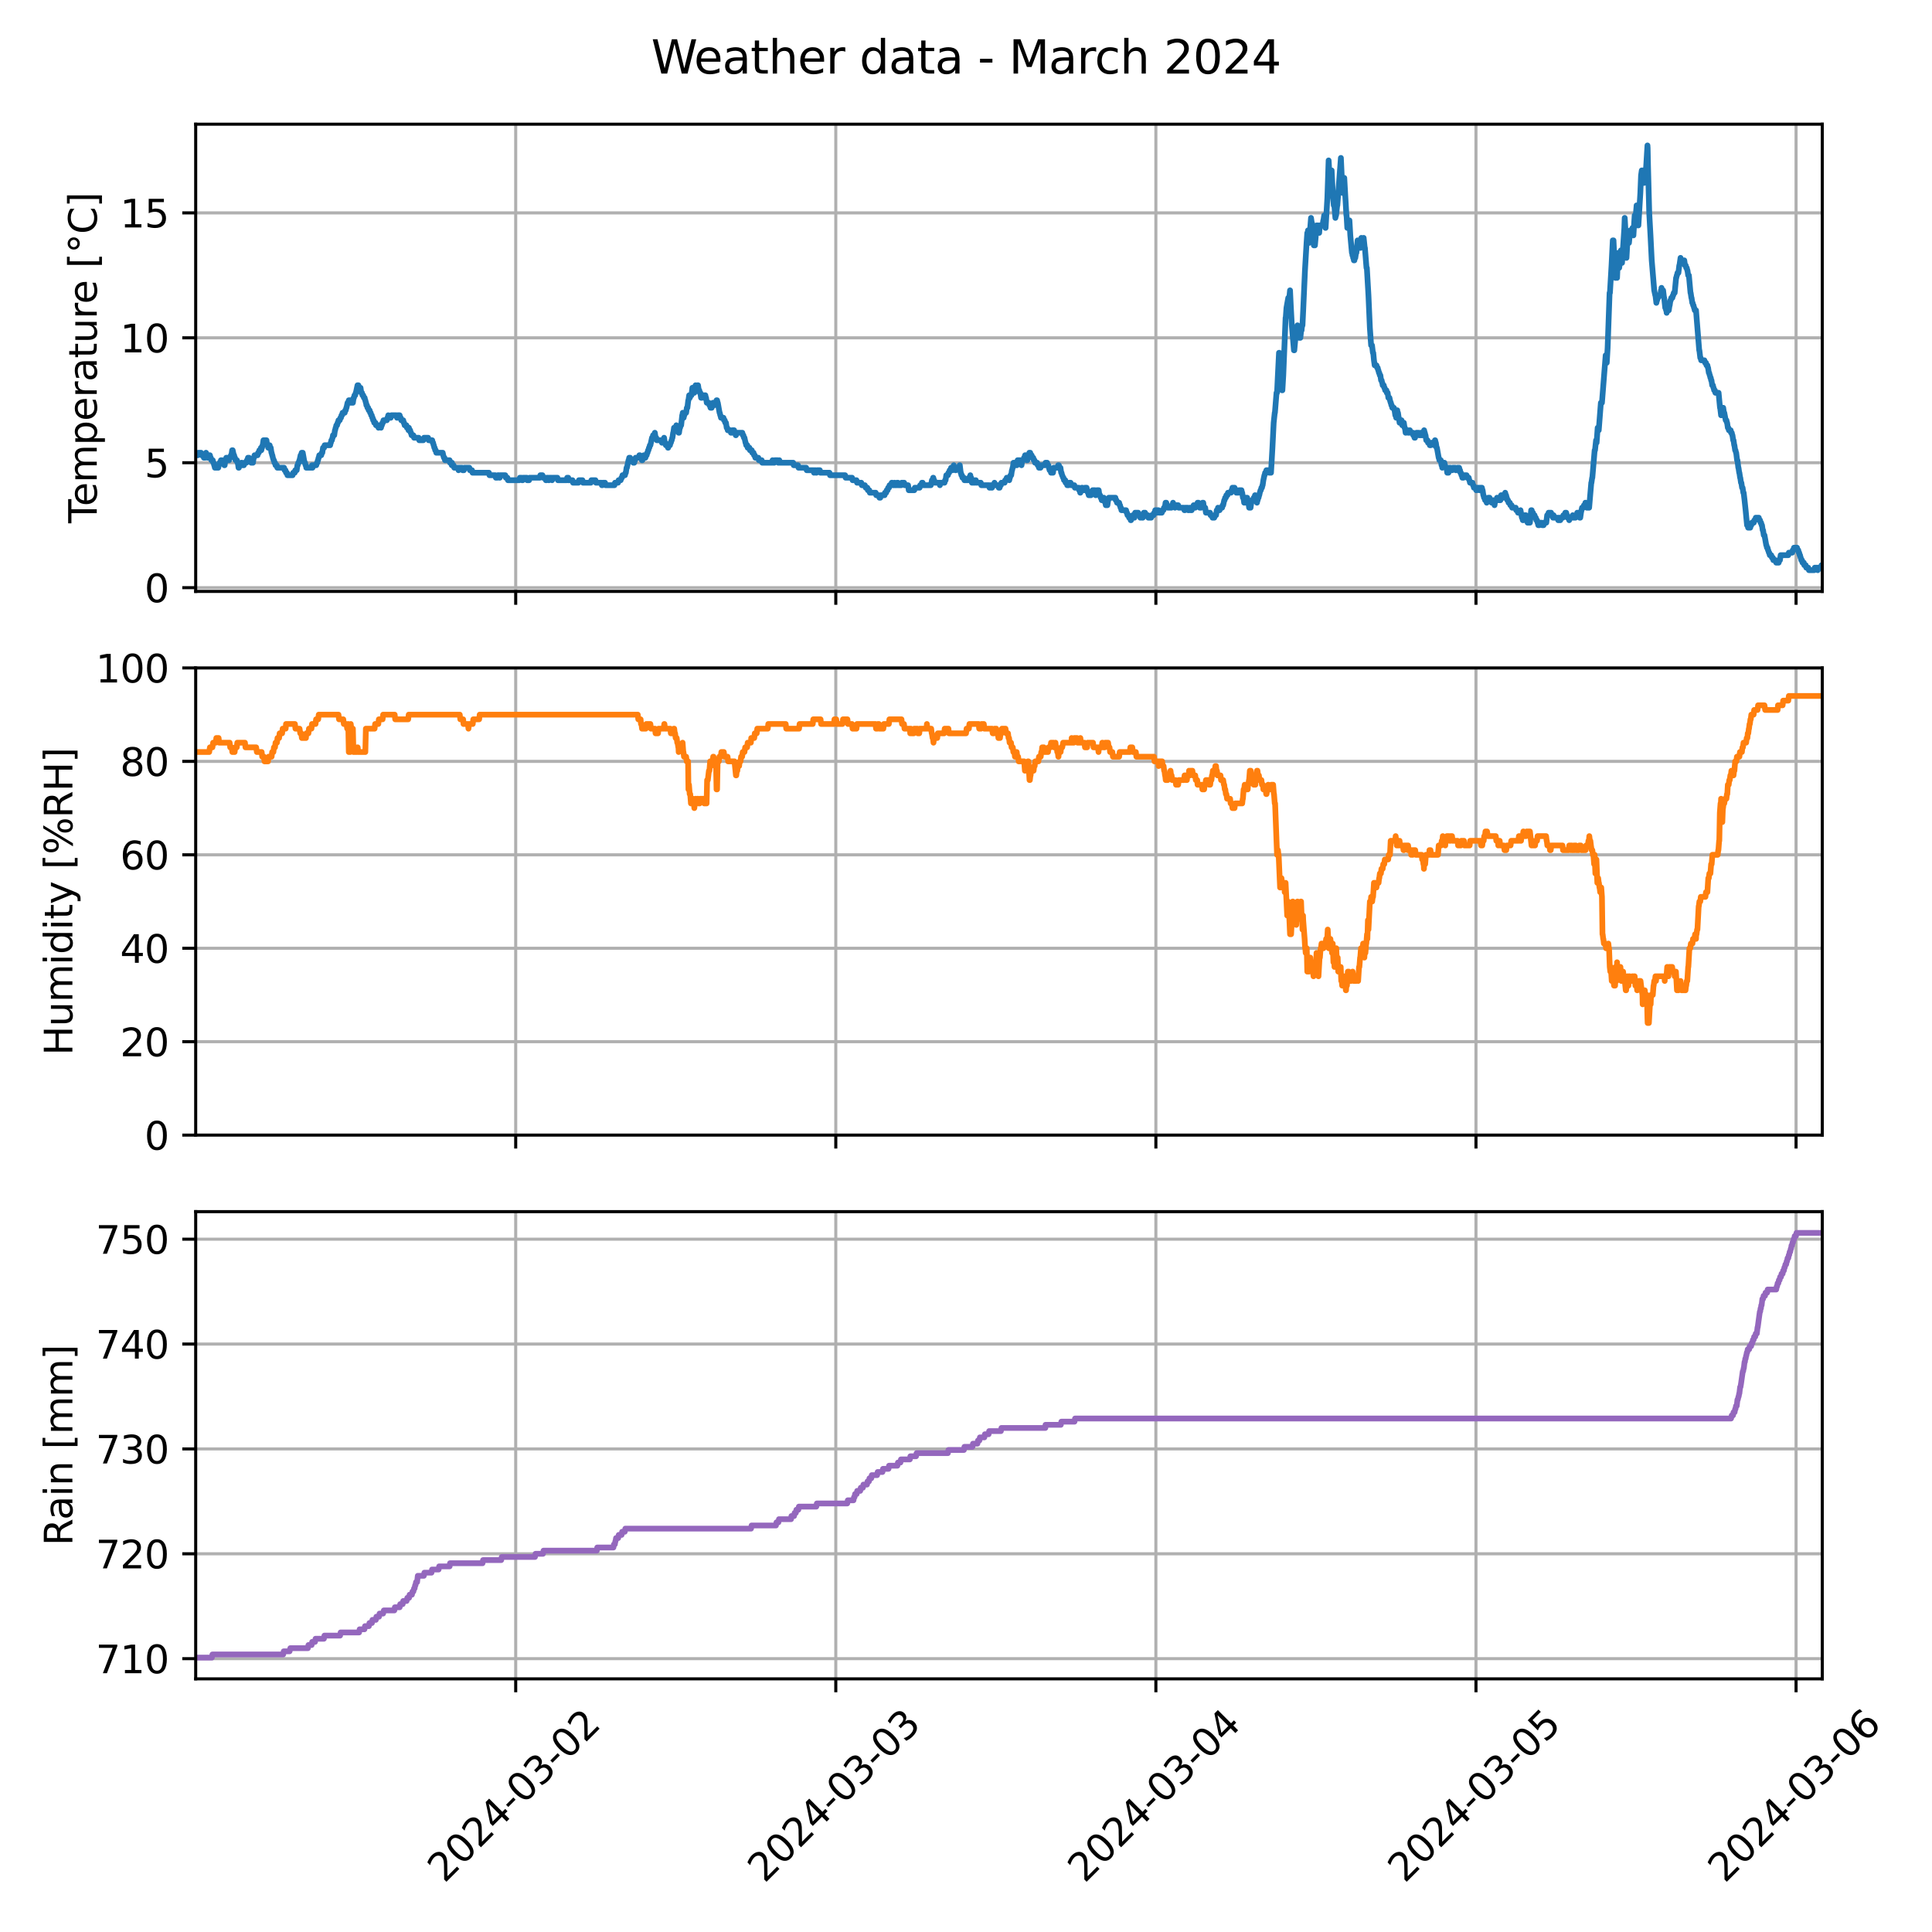 <?xml version="1.0" encoding="utf-8" standalone="no"?>
<!DOCTYPE svg PUBLIC "-//W3C//DTD SVG 1.1//EN"
  "http://www.w3.org/Graphics/SVG/1.1/DTD/svg11.dtd">
<svg xmlns:xlink="http://www.w3.org/1999/xlink" width="504pt" height="504pt" viewBox="0 0 504 504" xmlns="http://www.w3.org/2000/svg" version="1.1">
 <defs>
  <style type="text/css">*{stroke-linejoin: round; stroke-linecap: butt}</style>
 </defs>
 <g id="figure_1">
  <g id="patch_1">
   <path d="M 0 504 
L 504 504 
L 504 0 
L 0 0 
z
" style="fill: #ffffff"/>
  </g>
  <g id="axes_1">
   <g id="patch_2">
    <path d="M 51.05 154.277 
L 475.374 154.277 
L 475.374 32.4 
L 51.05 32.4 
z
" style="fill: #ffffff"/>
   </g>
   <g id="matplotlib.axis_1">
    <g id="xtick_1">
     <g id="line2d_1">
      <path d="M 134.531 154.277 
L 134.531 32.4 
" clip-path="url(#pb74966b74a)" style="fill: none; stroke: #b0b0b0; stroke-width: 0.8; stroke-linecap: square"/>
     </g>
     <g id="line2d_2">
      <defs>
       <path id="m4a58dd6dbe" d="M 0 0 
L 0 3.5 
" style="stroke: #000000; stroke-width: 0.8"/>
      </defs>
      <g>
       <use xlink:href="#m4a58dd6dbe" x="134.531" y="154.277" style="stroke: #000000; stroke-width: 0.8"/>
      </g>
     </g>
    </g>
    <g id="xtick_2">
     <g id="line2d_3">
      <path d="M 218.033 154.277 
L 218.033 32.4 
" clip-path="url(#pb74966b74a)" style="fill: none; stroke: #b0b0b0; stroke-width: 0.8; stroke-linecap: square"/>
     </g>
     <g id="line2d_4">
      <g>
       <use xlink:href="#m4a58dd6dbe" x="218.033" y="154.277" style="stroke: #000000; stroke-width: 0.8"/>
      </g>
     </g>
    </g>
    <g id="xtick_3">
     <g id="line2d_5">
      <path d="M 301.534 154.277 
L 301.534 32.4 
" clip-path="url(#pb74966b74a)" style="fill: none; stroke: #b0b0b0; stroke-width: 0.8; stroke-linecap: square"/>
     </g>
     <g id="line2d_6">
      <g>
       <use xlink:href="#m4a58dd6dbe" x="301.534" y="154.277" style="stroke: #000000; stroke-width: 0.8"/>
      </g>
     </g>
    </g>
    <g id="xtick_4">
     <g id="line2d_7">
      <path d="M 385.036 154.277 
L 385.036 32.4 
" clip-path="url(#pb74966b74a)" style="fill: none; stroke: #b0b0b0; stroke-width: 0.8; stroke-linecap: square"/>
     </g>
     <g id="line2d_8">
      <g>
       <use xlink:href="#m4a58dd6dbe" x="385.036" y="154.277" style="stroke: #000000; stroke-width: 0.8"/>
      </g>
     </g>
    </g>
    <g id="xtick_5">
     <g id="line2d_9">
      <path d="M 468.537 154.277 
L 468.537 32.4 
" clip-path="url(#pb74966b74a)" style="fill: none; stroke: #b0b0b0; stroke-width: 0.8; stroke-linecap: square"/>
     </g>
     <g id="line2d_10">
      <g>
       <use xlink:href="#m4a58dd6dbe" x="468.537" y="154.277" style="stroke: #000000; stroke-width: 0.8"/>
      </g>
     </g>
    </g>
   </g>
   <g id="matplotlib.axis_2">
    <g id="ytick_1">
     <g id="line2d_11">
      <path d="M 51.05 153.3 
L 475.374 153.3 
" clip-path="url(#pb74966b74a)" style="fill: none; stroke: #b0b0b0; stroke-width: 0.8; stroke-linecap: square"/>
     </g>
     <g id="line2d_12">
      <defs>
       <path id="m87604c5f84" d="M 0 0 
L -3.5 0 
" style="stroke: #000000; stroke-width: 0.8"/>
      </defs>
      <g>
       <use xlink:href="#m87604c5f84" x="51.05" y="153.3" style="stroke: #000000; stroke-width: 0.8"/>
      </g>
     </g>
     <g id="text_1">
      <!-- 0 -->
      <g transform="translate(37.688 157.099) scale(0.1 -0.1)">
       <defs>
        <path id="DejaVuSans-30" d="M 2034 4250 
Q 1547 4250 1301 3770 
Q 1056 3291 1056 2328 
Q 1056 1369 1301 889 
Q 1547 409 2034 409 
Q 2525 409 2770 889 
Q 3016 1369 3016 2328 
Q 3016 3291 2770 3770 
Q 2525 4250 2034 4250 
z
M 2034 4750 
Q 2819 4750 3233 4129 
Q 3647 3509 3647 2328 
Q 3647 1150 3233 529 
Q 2819 -91 2034 -91 
Q 1250 -91 836 529 
Q 422 1150 422 2328 
Q 422 3509 836 4129 
Q 1250 4750 2034 4750 
z
" transform="scale(0.016)"/>
       </defs>
       <use xlink:href="#DejaVuSans-30"/>
      </g>
     </g>
    </g>
    <g id="ytick_2">
     <g id="line2d_13">
      <path d="M 51.05 120.712 
L 475.374 120.712 
" clip-path="url(#pb74966b74a)" style="fill: none; stroke: #b0b0b0; stroke-width: 0.8; stroke-linecap: square"/>
     </g>
     <g id="line2d_14">
      <g>
       <use xlink:href="#m87604c5f84" x="51.05" y="120.712" style="stroke: #000000; stroke-width: 0.8"/>
      </g>
     </g>
     <g id="text_2">
      <!-- 5 -->
      <g transform="translate(37.688 124.511) scale(0.1 -0.1)">
       <defs>
        <path id="DejaVuSans-35" d="M 691 4666 
L 3169 4666 
L 3169 4134 
L 1269 4134 
L 1269 2991 
Q 1406 3038 1543 3061 
Q 1681 3084 1819 3084 
Q 2600 3084 3056 2656 
Q 3513 2228 3513 1497 
Q 3513 744 3044 326 
Q 2575 -91 1722 -91 
Q 1428 -91 1123 -41 
Q 819 9 494 109 
L 494 744 
Q 775 591 1075 516 
Q 1375 441 1709 441 
Q 2250 441 2565 725 
Q 2881 1009 2881 1497 
Q 2881 1984 2565 2268 
Q 2250 2553 1709 2553 
Q 1456 2553 1204 2497 
Q 953 2441 691 2322 
L 691 4666 
z
" transform="scale(0.016)"/>
       </defs>
       <use xlink:href="#DejaVuSans-35"/>
      </g>
     </g>
    </g>
    <g id="ytick_3">
     <g id="line2d_15">
      <path d="M 51.05 88.125 
L 475.374 88.125 
" clip-path="url(#pb74966b74a)" style="fill: none; stroke: #b0b0b0; stroke-width: 0.8; stroke-linecap: square"/>
     </g>
     <g id="line2d_16">
      <g>
       <use xlink:href="#m87604c5f84" x="51.05" y="88.125" style="stroke: #000000; stroke-width: 0.8"/>
      </g>
     </g>
     <g id="text_3">
      <!-- 10 -->
      <g transform="translate(31.325 91.924) scale(0.1 -0.1)">
       <defs>
        <path id="DejaVuSans-31" d="M 794 531 
L 1825 531 
L 1825 4091 
L 703 3866 
L 703 4441 
L 1819 4666 
L 2450 4666 
L 2450 531 
L 3481 531 
L 3481 0 
L 794 0 
L 794 531 
z
" transform="scale(0.016)"/>
       </defs>
       <use xlink:href="#DejaVuSans-31"/>
       <use xlink:href="#DejaVuSans-30" x="63.623"/>
      </g>
     </g>
    </g>
    <g id="ytick_4">
     <g id="line2d_17">
      <path d="M 51.05 55.537 
L 475.374 55.537 
" clip-path="url(#pb74966b74a)" style="fill: none; stroke: #b0b0b0; stroke-width: 0.8; stroke-linecap: square"/>
     </g>
     <g id="line2d_18">
      <g>
       <use xlink:href="#m87604c5f84" x="51.05" y="55.537" style="stroke: #000000; stroke-width: 0.8"/>
      </g>
     </g>
     <g id="text_4">
      <!-- 15 -->
      <g transform="translate(31.325 59.336) scale(0.1 -0.1)">
       <use xlink:href="#DejaVuSans-31"/>
       <use xlink:href="#DejaVuSans-35" x="63.623"/>
      </g>
     </g>
    </g>
    <g id="text_5">
     <!-- Temperature [°C] -->
     <g transform="translate(25.245 136.49) rotate(-90) scale(0.1 -0.1)">
      <defs>
       <path id="DejaVuSans-54" d="M -19 4666 
L 3928 4666 
L 3928 4134 
L 2272 4134 
L 2272 0 
L 1638 0 
L 1638 4134 
L -19 4134 
L -19 4666 
z
" transform="scale(0.016)"/>
       <path id="DejaVuSans-65" d="M 3597 1894 
L 3597 1613 
L 953 1613 
Q 991 1019 1311 708 
Q 1631 397 2203 397 
Q 2534 397 2845 478 
Q 3156 559 3463 722 
L 3463 178 
Q 3153 47 2828 -22 
Q 2503 -91 2169 -91 
Q 1331 -91 842 396 
Q 353 884 353 1716 
Q 353 2575 817 3079 
Q 1281 3584 2069 3584 
Q 2775 3584 3186 3129 
Q 3597 2675 3597 1894 
z
M 3022 2063 
Q 3016 2534 2758 2815 
Q 2500 3097 2075 3097 
Q 1594 3097 1305 2825 
Q 1016 2553 972 2059 
L 3022 2063 
z
" transform="scale(0.016)"/>
       <path id="DejaVuSans-6d" d="M 3328 2828 
Q 3544 3216 3844 3400 
Q 4144 3584 4550 3584 
Q 5097 3584 5394 3201 
Q 5691 2819 5691 2113 
L 5691 0 
L 5113 0 
L 5113 2094 
Q 5113 2597 4934 2840 
Q 4756 3084 4391 3084 
Q 3944 3084 3684 2787 
Q 3425 2491 3425 1978 
L 3425 0 
L 2847 0 
L 2847 2094 
Q 2847 2600 2669 2842 
Q 2491 3084 2119 3084 
Q 1678 3084 1418 2786 
Q 1159 2488 1159 1978 
L 1159 0 
L 581 0 
L 581 3500 
L 1159 3500 
L 1159 2956 
Q 1356 3278 1631 3431 
Q 1906 3584 2284 3584 
Q 2666 3584 2933 3390 
Q 3200 3197 3328 2828 
z
" transform="scale(0.016)"/>
       <path id="DejaVuSans-70" d="M 1159 525 
L 1159 -1331 
L 581 -1331 
L 581 3500 
L 1159 3500 
L 1159 2969 
Q 1341 3281 1617 3432 
Q 1894 3584 2278 3584 
Q 2916 3584 3314 3078 
Q 3713 2572 3713 1747 
Q 3713 922 3314 415 
Q 2916 -91 2278 -91 
Q 1894 -91 1617 61 
Q 1341 213 1159 525 
z
M 3116 1747 
Q 3116 2381 2855 2742 
Q 2594 3103 2138 3103 
Q 1681 3103 1420 2742 
Q 1159 2381 1159 1747 
Q 1159 1113 1420 752 
Q 1681 391 2138 391 
Q 2594 391 2855 752 
Q 3116 1113 3116 1747 
z
" transform="scale(0.016)"/>
       <path id="DejaVuSans-72" d="M 2631 2963 
Q 2534 3019 2420 3045 
Q 2306 3072 2169 3072 
Q 1681 3072 1420 2755 
Q 1159 2438 1159 1844 
L 1159 0 
L 581 0 
L 581 3500 
L 1159 3500 
L 1159 2956 
Q 1341 3275 1631 3429 
Q 1922 3584 2338 3584 
Q 2397 3584 2469 3576 
Q 2541 3569 2628 3553 
L 2631 2963 
z
" transform="scale(0.016)"/>
       <path id="DejaVuSans-61" d="M 2194 1759 
Q 1497 1759 1228 1600 
Q 959 1441 959 1056 
Q 959 750 1161 570 
Q 1363 391 1709 391 
Q 2188 391 2477 730 
Q 2766 1069 2766 1631 
L 2766 1759 
L 2194 1759 
z
M 3341 1997 
L 3341 0 
L 2766 0 
L 2766 531 
Q 2569 213 2275 61 
Q 1981 -91 1556 -91 
Q 1019 -91 701 211 
Q 384 513 384 1019 
Q 384 1609 779 1909 
Q 1175 2209 1959 2209 
L 2766 2209 
L 2766 2266 
Q 2766 2663 2505 2880 
Q 2244 3097 1772 3097 
Q 1472 3097 1187 3025 
Q 903 2953 641 2809 
L 641 3341 
Q 956 3463 1253 3523 
Q 1550 3584 1831 3584 
Q 2591 3584 2966 3190 
Q 3341 2797 3341 1997 
z
" transform="scale(0.016)"/>
       <path id="DejaVuSans-74" d="M 1172 4494 
L 1172 3500 
L 2356 3500 
L 2356 3053 
L 1172 3053 
L 1172 1153 
Q 1172 725 1289 603 
Q 1406 481 1766 481 
L 2356 481 
L 2356 0 
L 1766 0 
Q 1100 0 847 248 
Q 594 497 594 1153 
L 594 3053 
L 172 3053 
L 172 3500 
L 594 3500 
L 594 4494 
L 1172 4494 
z
" transform="scale(0.016)"/>
       <path id="DejaVuSans-75" d="M 544 1381 
L 544 3500 
L 1119 3500 
L 1119 1403 
Q 1119 906 1312 657 
Q 1506 409 1894 409 
Q 2359 409 2629 706 
Q 2900 1003 2900 1516 
L 2900 3500 
L 3475 3500 
L 3475 0 
L 2900 0 
L 2900 538 
Q 2691 219 2414 64 
Q 2138 -91 1772 -91 
Q 1169 -91 856 284 
Q 544 659 544 1381 
z
M 1991 3584 
L 1991 3584 
z
" transform="scale(0.016)"/>
       <path id="DejaVuSans-20" transform="scale(0.016)"/>
       <path id="DejaVuSans-5b" d="M 550 4863 
L 1875 4863 
L 1875 4416 
L 1125 4416 
L 1125 -397 
L 1875 -397 
L 1875 -844 
L 550 -844 
L 550 4863 
z
" transform="scale(0.016)"/>
       <path id="DejaVuSans-b0" d="M 1600 4347 
Q 1350 4347 1178 4173 
Q 1006 4000 1006 3750 
Q 1006 3503 1178 3333 
Q 1350 3163 1600 3163 
Q 1850 3163 2022 3333 
Q 2194 3503 2194 3750 
Q 2194 3997 2020 4172 
Q 1847 4347 1600 4347 
z
M 1600 4750 
Q 1800 4750 1984 4673 
Q 2169 4597 2303 4453 
Q 2447 4313 2519 4134 
Q 2591 3956 2591 3750 
Q 2591 3338 2302 3052 
Q 2013 2766 1594 2766 
Q 1172 2766 890 3047 
Q 609 3328 609 3750 
Q 609 4169 896 4459 
Q 1184 4750 1600 4750 
z
" transform="scale(0.016)"/>
       <path id="DejaVuSans-43" d="M 4122 4306 
L 4122 3641 
Q 3803 3938 3442 4084 
Q 3081 4231 2675 4231 
Q 1875 4231 1450 3742 
Q 1025 3253 1025 2328 
Q 1025 1406 1450 917 
Q 1875 428 2675 428 
Q 3081 428 3442 575 
Q 3803 722 4122 1019 
L 4122 359 
Q 3791 134 3420 21 
Q 3050 -91 2638 -91 
Q 1578 -91 968 557 
Q 359 1206 359 2328 
Q 359 3453 968 4101 
Q 1578 4750 2638 4750 
Q 3056 4750 3426 4639 
Q 3797 4528 4122 4306 
z
" transform="scale(0.016)"/>
       <path id="DejaVuSans-5d" d="M 1947 4863 
L 1947 -844 
L 622 -844 
L 622 -397 
L 1369 -397 
L 1369 4416 
L 622 4416 
L 622 4863 
L 1947 4863 
z
" transform="scale(0.016)"/>
      </defs>
      <use xlink:href="#DejaVuSans-54"/>
      <use xlink:href="#DejaVuSans-65" x="44.084"/>
      <use xlink:href="#DejaVuSans-6d" x="105.607"/>
      <use xlink:href="#DejaVuSans-70" x="203.02"/>
      <use xlink:href="#DejaVuSans-65" x="266.496"/>
      <use xlink:href="#DejaVuSans-72" x="328.02"/>
      <use xlink:href="#DejaVuSans-61" x="369.133"/>
      <use xlink:href="#DejaVuSans-74" x="430.412"/>
      <use xlink:href="#DejaVuSans-75" x="469.621"/>
      <use xlink:href="#DejaVuSans-72" x="533"/>
      <use xlink:href="#DejaVuSans-65" x="571.863"/>
      <use xlink:href="#DejaVuSans-20" x="633.387"/>
      <use xlink:href="#DejaVuSans-5b" x="665.174"/>
      <use xlink:href="#DejaVuSans-b0" x="704.188"/>
      <use xlink:href="#DejaVuSans-43" x="754.188"/>
      <use xlink:href="#DejaVuSans-5d" x="824.012"/>
     </g>
    </g>
   </g>
   <g id="line2d_19">
    <path d="M 51.05 118.757 
L 51.607 118.757 
L 51.746 118.105 
L 52.442 118.105 
L 52.581 118.757 
L 53.045 118.757 
L 53.184 119.409 
L 53.509 119.409 
L 53.648 118.757 
L 53.694 118.757 
L 53.741 118.105 
L 53.926 118.757 
L 54.019 118.757 
L 54.158 119.409 
L 54.297 119.409 
L 54.437 118.757 
L 54.761 118.757 
L 54.901 119.409 
L 54.993 119.409 
L 55.132 120.061 
L 55.504 120.061 
L 55.643 120.712 
L 55.736 120.712 
L 55.874 121.364 
L 55.921 121.364 
L 56.06 122.016 
L 56.942 122.016 
L 57.081 121.364 
L 57.127 121.364 
L 57.267 120.712 
L 57.498 120.712 
L 57.637 120.061 
L 57.684 120.061 
L 57.777 120.712 
L 57.916 120.061 
L 57.962 120.061 
L 58.102 120.712 
L 58.38 120.712 
L 58.519 121.364 
L 58.612 121.364 
L 58.797 120.061 
L 58.89 120.061 
L 59.029 119.409 
L 59.261 119.409 
L 59.4 120.061 
L 59.771 120.061 
L 59.91 119.409 
L 60.096 119.409 
L 60.235 118.757 
L 60.374 118.757 
L 60.56 117.454 
L 60.699 117.454 
L 60.977 118.757 
L 61.07 118.757 
L 61.21 119.409 
L 61.302 119.409 
L 61.441 120.061 
L 61.812 120.061 
L 61.952 120.712 
L 62.045 120.712 
L 62.23 122.016 
L 62.323 122.016 
L 62.462 121.364 
L 62.833 121.364 
L 62.972 120.712 
L 63.111 120.712 
L 63.251 121.364 
L 63.622 121.364 
L 63.761 120.712 
L 64.271 120.712 
L 64.41 120.061 
L 64.55 120.061 
L 64.688 119.409 
L 64.967 119.409 
L 65.06 120.061 
L 65.385 120.061 
L 65.523 120.712 
L 65.988 120.712 
L 66.173 119.409 
L 66.266 119.409 
L 66.405 118.757 
L 67.193 118.757 
L 67.333 118.105 
L 67.518 118.105 
L 67.657 117.454 
L 67.982 117.454 
L 68.075 116.802 
L 68.168 117.454 
L 68.307 116.802 
L 68.353 116.802 
L 68.492 116.15 
L 68.539 116.15 
L 68.725 114.847 
L 69.513 114.847 
L 69.699 116.15 
L 69.884 116.15 
L 69.977 116.802 
L 70.116 116.15 
L 70.348 116.15 
L 70.487 116.802 
L 70.626 116.802 
L 70.812 118.105 
L 70.858 118.105 
L 70.997 118.757 
L 71.044 118.757 
L 71.183 119.409 
L 71.369 120.061 
L 71.461 120.061 
L 71.601 120.712 
L 71.74 120.712 
L 71.879 121.364 
L 72.204 121.364 
L 72.343 122.016 
L 74.106 122.016 
L 74.245 122.668 
L 74.477 122.668 
L 74.616 123.319 
L 74.848 123.319 
L 74.987 123.971 
L 76.332 123.971 
L 76.472 123.319 
L 76.889 123.319 
L 77.028 122.668 
L 77.399 122.668 
L 77.585 121.364 
L 77.677 121.364 
L 77.817 120.712 
L 77.956 120.712 
L 78.095 120.061 
L 78.141 120.061 
L 78.42 118.757 
L 78.559 118.757 
L 78.698 118.105 
L 78.976 118.105 
L 79.44 120.712 
L 79.58 120.712 
L 79.719 121.364 
L 79.811 121.364 
L 79.905 122.016 
L 81.296 122.016 
L 81.389 121.364 
L 81.528 122.016 
L 81.621 121.364 
L 82.502 121.364 
L 82.688 120.712 
L 82.78 120.712 
L 82.92 120.061 
L 82.966 120.061 
L 83.105 119.409 
L 83.151 119.409 
L 83.291 118.757 
L 83.801 118.757 
L 83.94 118.105 
L 84.079 118.105 
L 84.265 116.802 
L 84.543 116.802 
L 84.682 116.15 
L 86.12 116.15 
L 86.26 115.498 
L 86.306 115.498 
L 86.445 114.847 
L 86.584 114.847 
L 86.724 114.195 
L 86.77 114.195 
L 86.863 113.543 
L 87.188 113.543 
L 87.373 112.239 
L 87.419 112.239 
L 87.559 111.588 
L 87.605 111.588 
L 87.744 110.936 
L 87.93 110.936 
L 88.069 110.284 
L 88.161 110.284 
L 88.301 109.632 
L 88.626 109.632 
L 88.811 108.981 
L 88.95 108.981 
L 89.089 108.329 
L 89.229 108.329 
L 89.368 107.677 
L 89.924 107.677 
L 90.064 107.025 
L 90.203 107.025 
L 90.342 106.374 
L 90.389 106.374 
L 90.667 105.07 
L 90.852 105.07 
L 90.991 104.418 
L 91.362 104.418 
L 91.502 105.07 
L 92.058 105.07 
L 92.244 103.767 
L 92.337 103.767 
L 92.476 103.115 
L 92.661 103.115 
L 92.8 102.463 
L 92.847 102.463 
L 92.986 101.811 
L 93.264 100.508 
L 93.496 100.508 
L 93.635 101.16 
L 94.053 101.16 
L 94.239 102.463 
L 94.424 102.463 
L 94.563 103.115 
L 94.749 103.115 
L 94.934 103.767 
L 95.12 103.767 
L 95.259 104.418 
L 95.305 104.418 
L 95.445 105.07 
L 95.491 105.07 
L 95.584 105.722 
L 95.723 105.722 
L 95.862 106.374 
L 96.048 106.374 
L 96.187 107.025 
L 96.419 107.025 
L 96.558 107.677 
L 96.697 107.677 
L 96.836 108.329 
L 96.975 108.329 
L 97.115 108.981 
L 97.208 108.981 
L 97.347 109.632 
L 97.486 109.632 
L 97.625 110.284 
L 97.95 110.284 
L 98.089 110.936 
L 98.599 110.936 
L 98.738 111.588 
L 98.878 110.936 
L 99.295 110.936 
L 99.388 111.588 
L 99.527 110.936 
L 99.62 110.936 
L 99.759 110.284 
L 99.898 110.284 
L 100.038 109.632 
L 100.919 109.632 
L 101.058 108.981 
L 101.15 108.981 
L 101.29 108.329 
L 101.429 108.981 
L 101.939 108.981 
L 102.078 108.329 
L 103.424 108.329 
L 103.563 108.981 
L 103.609 108.981 
L 103.748 108.329 
L 104.259 108.329 
L 104.398 108.981 
L 104.537 108.981 
L 104.676 109.632 
L 105.186 109.632 
L 105.326 110.284 
L 105.418 110.284 
L 105.558 110.936 
L 106.022 110.936 
L 106.161 111.588 
L 106.532 111.588 
L 106.578 112.239 
L 106.624 111.588 
L 106.671 111.588 
L 106.81 112.239 
L 106.996 112.239 
L 107.135 112.891 
L 107.228 112.891 
L 107.367 113.543 
L 107.831 113.543 
L 108.016 114.195 
L 109.222 114.195 
L 109.362 114.847 
L 110.428 114.847 
L 110.614 114.195 
L 111.681 114.195 
L 111.82 114.847 
L 112.748 114.847 
L 112.887 115.498 
L 112.98 115.498 
L 113.119 116.15 
L 113.165 116.15 
L 113.304 116.802 
L 113.397 116.802 
L 113.537 117.454 
L 113.676 117.454 
L 113.815 118.105 
L 115.485 118.105 
L 115.624 118.757 
L 115.809 119.409 
L 115.949 119.409 
L 116.088 120.061 
L 117.294 120.061 
L 117.387 120.712 
L 117.758 120.712 
L 117.851 121.364 
L 117.897 120.712 
L 117.943 121.364 
L 118.315 121.364 
L 118.5 122.016 
L 119.521 122.016 
L 119.613 122.668 
L 119.753 122.016 
L 120.541 122.016 
L 120.681 122.668 
L 121.005 122.668 
L 121.144 122.016 
L 122.443 122.016 
L 122.582 122.668 
L 123.139 122.668 
L 123.278 123.319 
L 127.546 123.319 
L 127.685 123.971 
L 129.216 123.971 
L 129.355 124.623 
L 129.726 124.623 
L 129.866 123.971 
L 130.144 123.971 
L 130.283 124.623 
L 130.376 124.623 
L 130.469 123.971 
L 131.814 123.971 
L 131.953 124.623 
L 132.371 124.623 
L 132.51 125.275 
L 135.479 125.275 
L 135.618 124.623 
L 136.035 124.623 
L 136.175 125.275 
L 136.36 125.275 
L 136.499 124.623 
L 137.427 124.623 
L 137.52 125.275 
L 138.03 125.275 
L 138.169 124.623 
L 140.814 124.623 
L 140.953 123.971 
L 141.509 123.971 
L 141.649 124.623 
L 142.251 124.623 
L 142.391 125.275 
L 142.576 125.275 
L 142.715 124.623 
L 142.994 124.623 
L 143.133 125.275 
L 143.226 125.275 
L 143.365 124.623 
L 143.875 124.623 
L 144.014 125.275 
L 144.154 124.623 
L 145.406 124.623 
L 145.545 125.275 
L 147.818 125.275 
L 147.958 124.623 
L 148.004 124.623 
L 148.189 125.275 
L 148.236 124.623 
L 148.282 125.275 
L 149.349 125.275 
L 149.488 125.926 
L 150.88 125.926 
L 151.019 125.275 
L 151.947 125.275 
L 152.086 125.926 
L 154.128 125.926 
L 154.266 125.275 
L 155.333 125.275 
L 155.473 125.926 
L 156.864 125.926 
L 157.003 126.578 
L 157.143 126.578 
L 157.282 125.926 
L 157.838 125.926 
L 157.978 126.578 
L 160.297 126.578 
L 160.436 125.926 
L 161.225 125.926 
L 161.364 125.275 
L 161.921 125.275 
L 162.106 124.623 
L 162.245 124.623 
L 162.384 123.971 
L 163.034 123.971 
L 163.173 123.319 
L 163.266 123.319 
L 163.452 122.016 
L 163.544 122.016 
L 163.683 121.364 
L 163.962 120.061 
L 164.008 120.061 
L 164.147 119.409 
L 164.379 119.409 
L 164.518 120.061 
L 165.075 120.061 
L 165.214 120.712 
L 165.447 120.712 
L 165.632 120.061 
L 165.678 120.061 
L 165.817 119.409 
L 166.652 119.409 
L 166.792 118.757 
L 166.931 118.757 
L 167.07 119.409 
L 167.302 119.409 
L 167.441 120.061 
L 167.58 120.061 
L 167.719 119.409 
L 167.905 119.409 
L 167.951 118.757 
L 167.998 119.409 
L 168.369 119.409 
L 168.508 118.757 
L 168.693 118.757 
L 168.833 118.105 
L 168.926 118.105 
L 169.065 117.454 
L 169.157 117.454 
L 169.297 116.802 
L 169.389 116.802 
L 169.528 116.15 
L 169.668 116.15 
L 169.807 115.498 
L 170.085 114.195 
L 170.224 114.195 
L 170.363 113.543 
L 170.642 113.543 
L 170.827 112.891 
L 171.013 114.195 
L 171.198 114.195 
L 171.338 114.847 
L 172.544 114.847 
L 172.683 115.498 
L 172.776 115.498 
L 172.915 114.847 
L 173.101 114.847 
L 173.24 114.195 
L 173.425 115.498 
L 173.564 115.498 
L 173.703 116.15 
L 174.121 116.15 
L 174.26 116.802 
L 174.307 116.802 
L 174.446 116.15 
L 174.771 116.15 
L 174.91 115.498 
L 175.002 115.498 
L 175.188 114.847 
L 175.234 114.847 
L 175.373 114.195 
L 175.42 114.195 
L 175.606 112.891 
L 175.652 112.891 
L 175.837 111.588 
L 175.931 111.588 
L 176.023 112.239 
L 176.162 111.588 
L 176.302 111.588 
L 176.441 110.936 
L 176.58 111.588 
L 176.765 111.588 
L 177.043 112.891 
L 177.136 112.891 
L 177.322 111.588 
L 177.415 111.588 
L 177.554 110.936 
L 177.693 110.936 
L 177.971 108.329 
L 178.018 108.329 
L 178.111 107.677 
L 178.296 108.981 
L 178.342 108.981 
L 178.482 108.329 
L 178.528 108.329 
L 178.713 107.677 
L 178.992 107.677 
L 179.177 106.374 
L 179.317 106.374 
L 179.548 104.418 
L 179.595 104.418 
L 179.781 103.115 
L 179.92 103.767 
L 179.966 103.767 
L 180.105 103.115 
L 180.384 103.115 
L 180.616 101.16 
L 180.801 101.16 
L 180.987 102.463 
L 181.126 102.463 
L 181.451 100.508 
L 181.59 101.16 
L 181.822 101.16 
L 181.961 100.508 
L 182.1 100.508 
L 182.286 101.811 
L 182.425 101.811 
L 182.564 102.463 
L 182.703 102.463 
L 182.889 103.767 
L 183.121 103.767 
L 183.26 103.115 
L 183.585 103.115 
L 183.677 103.767 
L 183.817 103.115 
L 184.002 103.115 
L 184.141 103.767 
L 184.187 103.767 
L 184.373 105.07 
L 184.93 105.07 
L 185.069 105.722 
L 185.208 105.722 
L 185.347 106.374 
L 185.672 106.374 
L 185.811 105.722 
L 185.857 105.722 
L 185.997 105.07 
L 186.136 105.07 
L 186.275 105.722 
L 186.414 105.07 
L 186.785 105.07 
L 186.925 104.418 
L 187.064 104.418 
L 187.203 105.07 
L 187.249 105.07 
L 187.713 107.677 
L 187.76 107.677 
L 187.899 108.329 
L 187.945 108.329 
L 188.084 108.981 
L 188.734 108.981 
L 188.873 109.632 
L 189.058 109.632 
L 189.197 110.284 
L 189.383 110.284 
L 189.569 111.588 
L 189.708 111.588 
L 189.847 112.239 
L 190.589 112.239 
L 190.682 112.891 
L 190.914 112.891 
L 191.053 112.239 
L 191.517 112.239 
L 191.61 112.891 
L 191.795 112.891 
L 191.935 113.543 
L 191.981 113.543 
L 192.12 112.891 
L 193.651 112.891 
L 193.79 113.543 
L 193.929 113.543 
L 194.068 114.195 
L 194.208 114.195 
L 194.486 115.498 
L 194.532 115.498 
L 194.671 116.15 
L 194.95 116.15 
L 195.043 116.802 
L 195.506 116.802 
L 195.646 117.454 
L 196.11 117.454 
L 196.249 118.105 
L 196.574 118.105 
L 196.713 118.757 
L 196.898 118.757 
L 197.037 119.409 
L 197.826 119.409 
L 197.965 120.061 
L 198.707 120.061 
L 198.846 120.712 
L 201.398 120.712 
L 201.537 120.061 
L 201.676 120.712 
L 202.001 120.712 
L 202.094 120.061 
L 202.882 120.061 
L 203.021 120.712 
L 203.161 120.712 
L 203.3 120.061 
L 203.439 120.712 
L 206.918 120.712 
L 207.058 121.364 
L 208.171 121.364 
L 208.31 122.016 
L 210.305 122.016 
L 210.444 122.668 
L 212.253 122.668 
L 212.346 123.319 
L 212.485 122.668 
L 212.717 122.668 
L 212.856 123.319 
L 212.995 123.319 
L 213.134 122.668 
L 213.877 122.668 
L 214.016 123.319 
L 216.382 123.319 
L 216.521 123.971 
L 220.464 123.971 
L 220.603 124.623 
L 222.273 124.623 
L 222.412 125.275 
L 223.433 125.275 
L 223.572 125.926 
L 224.685 125.926 
L 224.825 126.578 
L 225.613 126.578 
L 225.845 127.23 
L 226.263 127.23 
L 226.402 127.882 
L 226.773 127.882 
L 226.912 128.533 
L 228.443 128.533 
L 228.582 129.185 
L 229.278 129.185 
L 229.417 129.837 
L 229.649 129.837 
L 229.788 129.185 
L 230.762 129.185 
L 230.855 128.533 
L 231.18 128.533 
L 231.319 127.882 
L 231.551 127.882 
L 231.69 127.23 
L 231.922 127.23 
L 232.061 126.578 
L 232.525 126.578 
L 232.618 125.926 
L 232.757 125.926 
L 232.896 126.578 
L 233.267 126.578 
L 233.36 125.926 
L 233.453 126.578 
L 233.871 126.578 
L 234.01 125.926 
L 234.149 126.578 
L 234.242 125.926 
L 234.381 126.578 
L 235.123 126.578 
L 235.216 125.926 
L 235.865 125.926 
L 236.005 126.578 
L 236.886 126.578 
L 237.071 127.882 
L 238.51 127.882 
L 238.649 127.23 
L 239.901 127.23 
L 240.04 126.578 
L 240.411 126.578 
L 240.505 125.926 
L 240.69 125.926 
L 240.829 126.578 
L 242.824 126.578 
L 242.963 125.926 
L 243.009 125.926 
L 243.102 125.275 
L 243.287 125.275 
L 243.427 124.623 
L 243.473 124.623 
L 243.612 125.275 
L 243.705 125.275 
L 243.844 125.926 
L 245.097 125.926 
L 245.19 126.578 
L 245.329 125.926 
L 246.396 125.926 
L 246.535 125.275 
L 246.674 125.275 
L 246.86 123.971 
L 247.277 123.971 
L 247.416 123.319 
L 247.602 123.319 
L 247.741 122.668 
L 247.973 122.668 
L 248.112 122.016 
L 248.251 122.668 
L 248.483 122.668 
L 248.622 122.016 
L 248.669 122.016 
L 248.808 121.364 
L 248.947 122.016 
L 249.133 122.016 
L 249.226 122.668 
L 249.365 122.668 
L 249.504 122.016 
L 250.153 122.016 
L 250.339 121.364 
L 250.385 121.364 
L 250.617 123.319 
L 250.664 123.319 
L 250.803 123.971 
L 250.942 123.971 
L 251.081 124.623 
L 251.452 124.623 
L 251.591 125.275 
L 252.612 125.275 
L 252.751 124.623 
L 253.076 124.623 
L 253.122 123.971 
L 253.169 124.623 
L 253.354 124.623 
L 253.54 125.926 
L 254.328 125.926 
L 254.421 125.275 
L 254.56 125.275 
L 254.699 125.926 
L 255.859 125.926 
L 255.998 126.578 
L 258.039 126.578 
L 258.132 127.23 
L 258.271 127.23 
L 258.41 126.578 
L 258.55 126.578 
L 258.689 127.23 
L 258.782 127.23 
L 258.967 126.578 
L 259.338 126.578 
L 259.431 125.926 
L 259.57 126.578 
L 260.405 126.578 
L 260.544 127.23 
L 260.777 127.23 
L 260.915 126.578 
L 261.101 126.578 
L 261.24 125.926 
L 262.075 125.926 
L 262.214 125.275 
L 262.493 125.275 
L 262.632 124.623 
L 263.142 124.623 
L 263.281 125.275 
L 263.42 124.623 
L 263.467 124.623 
L 263.606 123.971 
L 263.792 123.971 
L 263.977 122.668 
L 264.024 122.668 
L 264.163 122.016 
L 264.209 122.016 
L 264.395 120.712 
L 264.998 120.712 
L 265.137 121.364 
L 265.276 121.364 
L 265.462 120.061 
L 266.111 120.061 
L 266.25 120.712 
L 266.343 120.712 
L 266.482 121.364 
L 266.668 120.061 
L 266.993 120.061 
L 267.132 119.409 
L 267.271 119.409 
L 267.41 118.757 
L 267.642 118.757 
L 267.828 120.061 
L 268.013 120.061 
L 268.152 119.409 
L 268.338 119.409 
L 268.523 118.105 
L 268.755 118.105 
L 268.894 118.757 
L 269.126 118.757 
L 269.266 119.409 
L 269.544 119.409 
L 269.683 120.061 
L 269.869 120.061 
L 270.008 120.712 
L 270.564 120.712 
L 270.704 121.364 
L 270.936 121.364 
L 271.029 122.016 
L 271.446 122.016 
L 271.585 121.364 
L 272.606 121.364 
L 272.745 120.712 
L 273.162 120.712 
L 273.302 121.364 
L 273.487 121.364 
L 273.626 122.016 
L 273.812 122.668 
L 274.044 122.668 
L 274.183 123.319 
L 274.693 123.319 
L 274.879 122.016 
L 275.899 122.016 
L 276.038 121.364 
L 276.224 121.364 
L 276.41 122.016 
L 276.642 122.016 
L 276.827 123.319 
L 276.92 123.319 
L 277.059 123.971 
L 277.106 123.971 
L 277.337 124.623 
L 277.43 124.623 
L 277.569 125.275 
L 277.894 125.275 
L 277.987 125.926 
L 278.265 125.926 
L 278.404 126.578 
L 278.776 126.578 
L 278.915 125.926 
L 279.286 125.926 
L 279.425 126.578 
L 280.26 126.578 
L 280.399 127.23 
L 281.42 127.23 
L 281.513 127.882 
L 281.652 127.882 
L 281.791 128.533 
L 281.837 128.533 
L 281.976 127.882 
L 282.069 127.882 
L 282.208 127.23 
L 282.347 127.23 
L 282.533 127.882 
L 282.904 127.882 
L 283.043 127.23 
L 283.461 127.23 
L 283.6 127.882 
L 283.646 127.882 
L 283.786 128.533 
L 283.878 128.533 
L 284.017 129.185 
L 284.621 129.185 
L 284.76 128.533 
L 284.899 128.533 
L 285.038 127.882 
L 285.641 127.882 
L 285.827 129.185 
L 285.873 129.185 
L 286.151 127.882 
L 286.615 127.882 
L 286.801 129.185 
L 286.986 129.185 
L 287.126 129.837 
L 287.265 129.837 
L 287.404 130.489 
L 287.543 130.489 
L 287.636 129.837 
L 287.961 129.837 
L 288.1 130.489 
L 288.146 130.489 
L 288.286 131.14 
L 288.378 131.14 
L 288.471 131.792 
L 288.564 131.792 
L 288.656 131.14 
L 288.796 131.792 
L 288.888 131.792 
L 289.074 130.489 
L 289.12 130.489 
L 289.26 129.837 
L 290.976 129.837 
L 291.069 130.489 
L 291.254 130.489 
L 291.393 131.14 
L 291.95 131.14 
L 292.089 131.792 
L 292.182 131.792 
L 292.321 132.444 
L 292.414 132.444 
L 292.553 133.096 
L 293.759 133.096 
L 293.899 133.747 
L 293.991 133.747 
L 294.13 134.399 
L 294.409 134.399 
L 294.548 135.051 
L 294.826 135.051 
L 294.965 135.703 
L 295.058 135.703 
L 295.197 135.051 
L 295.383 135.051 
L 295.522 134.399 
L 295.568 134.399 
L 295.708 135.051 
L 295.94 135.051 
L 296.125 133.747 
L 296.914 133.747 
L 297.053 134.399 
L 297.378 134.399 
L 297.47 135.051 
L 297.61 134.399 
L 297.749 134.399 
L 297.888 135.051 
L 298.12 135.051 
L 298.398 133.747 
L 298.723 133.747 
L 298.862 134.399 
L 299.419 134.399 
L 299.558 135.051 
L 300.3 135.051 
L 300.439 134.399 
L 300.95 134.399 
L 301.089 133.747 
L 301.228 133.747 
L 301.367 133.096 
L 301.785 133.096 
L 301.878 133.747 
L 302.016 133.096 
L 302.202 133.096 
L 302.341 133.747 
L 303.084 133.747 
L 303.223 133.096 
L 303.501 133.096 
L 303.64 132.444 
L 303.872 132.444 
L 304.058 131.14 
L 304.244 131.14 
L 304.429 131.792 
L 304.475 131.792 
L 304.614 132.444 
L 305.589 132.444 
L 305.728 131.792 
L 305.867 131.792 
L 306.006 131.14 
L 306.145 131.792 
L 306.424 131.792 
L 306.516 132.444 
L 306.655 131.792 
L 307.351 131.792 
L 307.49 132.444 
L 308.836 132.444 
L 308.975 133.096 
L 309.114 133.096 
L 309.253 132.444 
L 309.81 132.444 
L 309.949 133.096 
L 310.228 133.096 
L 310.367 132.444 
L 310.413 132.444 
L 310.599 133.096 
L 310.877 133.096 
L 311.016 132.444 
L 311.202 132.444 
L 311.387 131.792 
L 311.527 131.792 
L 311.665 132.444 
L 311.805 132.444 
L 311.944 131.792 
L 312.315 131.792 
L 312.408 131.14 
L 312.64 131.14 
L 312.779 131.792 
L 312.825 131.792 
L 312.965 132.444 
L 313.336 132.444 
L 313.475 131.792 
L 313.568 131.792 
L 313.707 131.14 
L 313.892 131.14 
L 314.078 132.444 
L 314.403 132.444 
L 314.588 133.747 
L 315.655 133.747 
L 315.794 134.399 
L 316.166 134.399 
L 316.304 135.051 
L 316.768 135.051 
L 316.908 134.399 
L 317.232 134.399 
L 317.418 133.096 
L 317.696 133.096 
L 317.743 132.444 
L 317.789 133.096 
L 318.16 133.096 
L 318.346 132.444 
L 318.809 132.444 
L 318.949 131.792 
L 319.088 131.792 
L 319.366 130.489 
L 319.459 130.489 
L 319.598 129.837 
L 319.784 129.837 
L 319.923 129.185 
L 320.201 129.185 
L 320.341 128.533 
L 321.129 128.533 
L 321.268 127.882 
L 321.361 127.882 
L 321.5 127.23 
L 322.057 127.23 
L 322.196 127.882 
L 322.382 127.882 
L 322.521 128.533 
L 322.706 127.882 
L 322.753 127.882 
L 322.892 128.533 
L 323.077 128.533 
L 323.217 127.882 
L 323.866 127.882 
L 324.005 128.533 
L 324.052 128.533 
L 324.237 129.837 
L 324.377 129.837 
L 324.562 131.14 
L 324.747 131.14 
L 324.933 129.837 
L 325.351 129.837 
L 325.536 131.14 
L 325.675 131.14 
L 325.861 132.444 
L 326.232 132.444 
L 326.417 131.14 
L 326.464 131.14 
L 326.603 130.489 
L 326.881 130.489 
L 327.067 129.837 
L 327.252 129.837 
L 327.392 129.185 
L 327.438 129.185 
L 327.624 130.489 
L 327.763 130.489 
L 327.902 131.14 
L 328.041 130.489 
L 328.087 130.489 
L 328.227 129.837 
L 328.319 129.837 
L 328.458 129.185 
L 328.505 129.185 
L 328.644 128.533 
L 328.83 127.882 
L 328.922 127.882 
L 329.062 127.23 
L 329.201 127.23 
L 329.34 126.578 
L 329.386 126.578 
L 329.572 125.275 
L 329.85 123.971 
L 329.897 123.971 
L 330.036 123.319 
L 330.221 123.319 
L 330.361 122.668 
L 330.871 122.668 
L 331.056 123.319 
L 331.567 123.319 
L 331.938 116.802 
L 332.262 110.284 
L 332.541 107.677 
L 332.587 107.677 
L 333.005 102.463 
L 333.144 102.463 
L 333.33 98.553 
L 333.654 92.035 
L 333.747 92.035 
L 334.025 97.249 
L 334.257 101.16 
L 334.304 101.16 
L 334.443 101.811 
L 334.536 101.811 
L 334.767 97.901 
L 335.371 82.911 
L 335.417 82.911 
L 335.602 80.304 
L 336.066 77.697 
L 336.206 79 
L 336.531 75.741 
L 336.716 79.652 
L 336.994 84.866 
L 337.551 91.383 
L 337.644 91.383 
L 338.061 86.821 
L 338.107 86.821 
L 338.247 86.169 
L 338.293 86.169 
L 338.479 84.866 
L 338.664 86.169 
L 338.711 86.169 
L 338.942 88.125 
L 339.221 88.125 
L 339.499 85.518 
L 339.546 86.169 
L 339.592 85.518 
L 339.731 84.866 
L 339.777 84.866 
L 339.963 80.955 
L 340.427 70.527 
L 340.845 63.358 
L 341.03 60.751 
L 341.169 60.751 
L 341.216 60.099 
L 341.262 60.751 
L 341.308 60.751 
L 341.494 63.358 
L 342.004 56.841 
L 342.19 58.144 
L 342.236 58.144 
L 342.375 58.796 
L 342.422 58.796 
L 342.746 64.01 
L 342.839 63.358 
L 342.886 63.358 
L 343.025 64.01 
L 343.489 58.796 
L 343.581 58.796 
L 343.721 59.448 
L 343.86 58.796 
L 344.045 60.099 
L 344.092 60.099 
L 344.138 60.751 
L 344.184 60.099 
L 344.324 58.796 
L 345.019 58.796 
L 345.205 57.492 
L 345.252 57.492 
L 345.437 56.189 
L 345.762 59.448 
L 345.808 59.448 
L 346.272 51.627 
L 346.597 41.85 
L 346.643 42.502 
L 346.875 47.064 
L 346.921 47.064 
L 347.385 44.457 
L 347.71 50.975 
L 347.942 53.582 
L 348.035 52.93 
L 348.36 56.841 
L 348.499 56.189 
L 348.545 56.189 
L 348.823 53.582 
L 348.87 53.582 
L 349.797 41.199 
L 350.215 50.323 
L 350.586 46.413 
L 350.679 46.413 
L 351.05 52.93 
L 351.236 56.189 
L 351.282 56.189 
L 351.467 59.448 
L 351.7 57.492 
L 351.792 58.144 
L 351.931 57.492 
L 352.024 57.492 
L 352.256 61.403 
L 352.674 65.965 
L 352.767 65.965 
L 352.813 66.617 
L 352.859 65.965 
L 352.906 65.965 
L 352.998 67.269 
L 353.045 66.617 
L 353.184 67.92 
L 353.277 67.269 
L 353.323 67.92 
L 353.37 67.269 
L 353.416 67.269 
L 353.462 66.617 
L 353.509 67.269 
L 353.555 67.269 
L 353.741 65.965 
L 353.833 65.965 
L 354.158 62.706 
L 354.39 64.662 
L 354.483 64.662 
L 354.576 64.01 
L 354.715 64.662 
L 354.9 64.662 
L 355.132 62.055 
L 355.271 62.706 
L 355.318 62.706 
L 355.457 63.358 
L 355.503 63.358 
L 355.643 62.706 
L 355.735 62.055 
L 356.014 64.662 
L 356.06 64.662 
L 356.477 69.876 
L 356.571 69.876 
L 356.988 77.045 
L 357.359 85.518 
L 357.684 90.08 
L 357.916 90.08 
L 358.147 92.035 
L 358.24 92.035 
L 358.426 93.99 
L 358.611 95.294 
L 359.075 95.294 
L 359.261 95.946 
L 359.4 95.946 
L 359.539 96.597 
L 359.586 96.597 
L 359.725 97.249 
L 359.817 97.249 
L 359.957 97.901 
L 360.096 97.901 
L 360.281 99.204 
L 360.421 99.204 
L 360.56 99.856 
L 360.606 99.856 
L 360.699 100.508 
L 360.977 100.508 
L 361.116 101.16 
L 361.209 101.16 
L 361.349 101.811 
L 361.673 101.811 
L 361.766 102.463 
L 361.998 102.463 
L 362.184 103.767 
L 362.462 103.767 
L 362.601 104.418 
L 362.786 105.07 
L 362.833 105.07 
L 362.972 105.722 
L 363.065 105.722 
L 363.204 106.374 
L 363.621 106.374 
L 363.761 107.025 
L 363.807 107.025 
L 363.993 108.329 
L 364.085 108.329 
L 364.225 108.981 
L 364.364 107.677 
L 364.456 107.677 
L 364.503 107.025 
L 364.549 107.677 
L 364.688 107.677 
L 364.874 108.981 
L 364.92 108.981 
L 365.106 110.284 
L 365.431 110.284 
L 365.57 109.632 
L 365.616 109.632 
L 365.802 110.936 
L 366.034 110.936 
L 366.127 110.284 
L 366.219 110.284 
L 366.405 111.588 
L 366.498 111.588 
L 366.683 112.891 
L 366.776 112.891 
L 366.915 112.239 
L 367.24 112.239 
L 367.379 112.891 
L 367.611 112.891 
L 367.75 112.239 
L 367.796 112.239 
L 367.982 112.891 
L 368.631 112.891 
L 368.678 113.543 
L 368.863 113.543 
L 369.003 114.195 
L 369.142 114.195 
L 369.281 113.543 
L 369.374 113.543 
L 369.513 112.891 
L 370.07 112.891 
L 370.209 113.543 
L 370.58 113.543 
L 370.626 112.891 
L 370.673 113.543 
L 371.136 113.543 
L 371.276 112.891 
L 371.415 112.891 
L 371.508 112.239 
L 371.647 112.891 
L 371.693 112.891 
L 371.832 113.543 
L 371.879 113.543 
L 372.064 114.847 
L 372.389 114.847 
L 372.528 115.498 
L 372.853 115.498 
L 372.992 116.15 
L 373.224 116.15 
L 373.363 115.498 
L 374.013 115.498 
L 374.152 116.15 
L 374.337 114.847 
L 374.384 114.847 
L 374.523 115.498 
L 374.569 115.498 
L 374.755 116.802 
L 374.848 116.802 
L 375.312 119.409 
L 375.358 119.409 
L 375.497 120.061 
L 375.868 120.061 
L 376.054 121.364 
L 376.147 121.364 
L 376.239 122.016 
L 376.379 121.364 
L 376.518 121.364 
L 376.657 120.712 
L 376.796 120.712 
L 376.935 121.364 
L 376.982 121.364 
L 377.121 122.016 
L 377.353 122.016 
L 377.538 123.319 
L 377.863 123.319 
L 378.049 122.016 
L 378.374 122.016 
L 378.512 122.668 
L 378.837 122.668 
L 378.976 122.016 
L 379.626 122.016 
L 379.765 122.668 
L 380.043 122.668 
L 380.229 122.016 
L 380.646 122.016 
L 380.785 122.668 
L 380.878 122.668 
L 380.971 123.319 
L 381.11 123.319 
L 381.249 123.971 
L 381.342 123.971 
L 381.481 124.623 
L 381.574 124.623 
L 381.713 123.971 
L 381.76 124.623 
L 381.806 123.971 
L 382.595 123.971 
L 382.734 124.623 
L 383.152 124.623 
L 383.29 125.275 
L 383.337 125.275 
L 383.476 125.926 
L 384.125 125.926 
L 384.265 126.578 
L 384.357 126.578 
L 384.497 127.23 
L 384.961 127.23 
L 385.1 127.882 
L 385.192 127.882 
L 385.285 127.23 
L 385.332 127.882 
L 385.517 127.23 
L 385.796 127.23 
L 385.935 127.882 
L 386.028 127.882 
L 386.167 127.23 
L 386.584 127.23 
L 386.723 127.882 
L 386.77 127.882 
L 386.955 129.185 
L 387.002 129.185 
L 387.141 129.837 
L 387.28 129.837 
L 387.419 130.489 
L 387.79 130.489 
L 387.837 131.14 
L 388.022 130.489 
L 388.115 130.489 
L 388.254 129.837 
L 388.579 129.837 
L 388.718 130.489 
L 388.997 130.489 
L 389.136 131.14 
L 389.275 131.14 
L 389.414 130.489 
L 389.553 130.489 
L 389.693 131.14 
L 389.785 131.14 
L 389.878 131.792 
L 390.063 130.489 
L 390.434 130.489 
L 390.527 129.837 
L 390.713 130.489 
L 390.759 130.489 
L 390.898 129.837 
L 391.038 130.489 
L 391.409 130.489 
L 391.594 129.185 
L 391.873 129.185 
L 392.012 129.837 
L 392.29 129.837 
L 392.476 129.185 
L 392.568 129.185 
L 392.661 128.533 
L 392.8 129.185 
L 392.893 129.185 
L 393.032 129.837 
L 393.079 129.837 
L 393.218 130.489 
L 393.403 130.489 
L 393.543 131.14 
L 393.867 131.14 
L 394.007 131.792 
L 394.331 131.792 
L 394.47 132.444 
L 395.398 132.444 
L 395.537 133.096 
L 395.816 133.096 
L 396.001 133.747 
L 396.512 133.747 
L 396.651 133.096 
L 397.022 135.051 
L 397.115 135.051 
L 397.254 135.703 
L 397.439 135.703 
L 397.579 135.051 
L 397.625 135.051 
L 397.764 134.399 
L 398.042 134.399 
L 398.228 135.703 
L 398.367 135.703 
L 398.506 136.354 
L 399.109 136.354 
L 399.434 133.096 
L 399.573 133.096 
L 399.712 133.747 
L 399.898 133.747 
L 400.037 134.399 
L 400.315 134.399 
L 400.455 135.051 
L 400.64 135.051 
L 400.779 135.703 
L 400.965 135.703 
L 401.104 136.354 
L 401.15 136.354 
L 401.29 137.006 
L 401.568 137.006 
L 401.707 136.354 
L 402.171 136.354 
L 402.31 137.006 
L 402.681 137.006 
L 402.774 136.354 
L 403.377 136.354 
L 403.609 134.399 
L 403.841 134.399 
L 403.98 133.747 
L 404.073 133.747 
L 404.166 134.399 
L 404.305 133.747 
L 404.63 133.747 
L 404.769 134.399 
L 405.094 134.399 
L 405.14 135.051 
L 405.186 134.399 
L 405.279 134.399 
L 405.372 135.051 
L 406.3 135.051 
L 406.485 135.703 
L 406.624 135.703 
L 406.717 135.051 
L 406.856 135.703 
L 407.042 135.703 
L 407.135 135.051 
L 407.691 135.051 
L 407.831 134.399 
L 408.202 134.399 
L 408.341 133.747 
L 408.573 133.747 
L 408.712 134.399 
L 408.805 134.399 
L 408.897 135.051 
L 409.315 135.051 
L 409.361 135.703 
L 409.408 135.051 
L 410.15 135.051 
L 410.289 134.399 
L 410.429 135.051 
L 410.985 135.051 
L 411.171 134.399 
L 411.31 134.399 
L 411.449 133.747 
L 411.913 133.747 
L 412.099 135.051 
L 412.238 135.051 
L 412.423 133.747 
L 412.701 132.444 
L 413.073 132.444 
L 413.212 131.792 
L 413.444 131.792 
L 413.583 131.14 
L 413.629 131.14 
L 413.769 131.792 
L 413.815 131.792 
L 413.954 132.444 
L 414.557 132.444 
L 415.114 125.926 
L 415.16 125.926 
L 415.346 124.623 
L 415.392 124.623 
L 415.995 117.454 
L 416.088 117.454 
L 416.366 114.847 
L 416.505 115.498 
L 416.784 111.588 
L 416.969 112.239 
L 417.062 112.239 
L 417.619 105.07 
L 417.897 105.07 
L 418.871 92.687 
L 419.103 94.642 
L 419.15 94.642 
L 419.381 90.732 
L 419.892 76.393 
L 419.985 76.393 
L 420.402 69.224 
L 420.727 62.706 
L 420.912 62.706 
L 421.098 66.617 
L 421.376 72.483 
L 421.469 72.483 
L 421.655 70.527 
L 421.84 72.483 
L 421.979 69.224 
L 422.165 65.965 
L 422.397 69.876 
L 422.49 69.224 
L 422.861 65.313 
L 423.139 68.572 
L 423.742 59.448 
L 423.835 56.841 
L 423.881 57.492 
L 424.067 60.751 
L 424.252 67.269 
L 424.299 67.269 
L 424.67 60.751 
L 424.716 61.403 
L 424.855 63.358 
L 424.948 63.358 
L 425.273 60.099 
L 425.319 60.099 
L 425.459 60.751 
L 425.598 60.099 
L 425.783 60.099 
L 425.876 59.448 
L 426.108 61.403 
L 426.433 56.189 
L 426.479 56.841 
L 426.618 57.492 
L 426.943 53.582 
L 427.036 56.189 
L 427.175 58.796 
L 427.407 58.796 
L 427.917 50.323 
L 428.103 45.761 
L 428.288 44.457 
L 428.474 45.761 
L 428.566 45.761 
L 428.659 44.457 
L 428.845 47.716 
L 428.891 47.716 
L 429.077 46.413 
L 429.123 46.413 
L 429.216 47.064 
L 429.773 37.94 
L 429.819 38.592 
L 429.912 43.154 
L 430.236 55.537 
L 430.561 61.403 
L 430.886 67.92 
L 431.535 75.741 
L 431.814 77.045 
L 431.86 77.045 
L 432.092 79 
L 432.231 78.348 
L 432.278 78.348 
L 432.417 77.697 
L 432.556 77.697 
L 432.695 77.045 
L 433.159 77.045 
L 433.298 75.741 
L 433.391 75.741 
L 433.437 75.09 
L 433.484 75.741 
L 433.855 75.741 
L 434.087 77.697 
L 434.133 77.697 
L 434.412 80.304 
L 434.504 80.304 
L 434.644 80.955 
L 434.736 80.955 
L 434.783 81.607 
L 434.829 80.955 
L 434.968 80.955 
L 435.061 80.304 
L 435.154 80.304 
L 435.293 80.955 
L 435.339 80.955 
L 435.525 79.652 
L 435.571 79.652 
L 435.757 78.348 
L 435.85 78.348 
L 435.989 77.697 
L 436.267 77.697 
L 436.406 77.045 
L 436.499 77.045 
L 436.638 76.393 
L 436.87 76.393 
L 437.241 72.483 
L 437.288 72.483 
L 437.427 71.831 
L 437.473 71.831 
L 437.612 71.179 
L 437.844 71.179 
L 438.076 69.224 
L 438.123 69.224 
L 438.401 67.269 
L 438.494 67.92 
L 439.375 67.92 
L 439.561 69.224 
L 439.746 69.224 
L 439.885 69.876 
L 440.025 69.876 
L 440.164 70.527 
L 440.21 70.527 
L 440.396 71.831 
L 440.581 71.831 
L 440.999 76.393 
L 441.045 76.393 
L 441.231 77.697 
L 441.277 77.697 
L 441.463 79 
L 441.555 79 
L 441.695 79.652 
L 441.787 79.652 
L 441.927 80.304 
L 441.973 80.304 
L 442.112 80.955 
L 442.437 80.955 
L 443.272 91.383 
L 443.318 91.383 
L 443.55 93.339 
L 443.643 93.339 
L 443.782 93.99 
L 444.617 93.99 
L 444.803 94.642 
L 445.035 94.642 
L 445.174 95.294 
L 445.406 95.294 
L 445.545 95.946 
L 445.591 95.946 
L 445.777 97.249 
L 445.87 97.249 
L 446.009 97.901 
L 446.055 97.901 
L 446.194 98.553 
L 446.287 98.553 
L 446.38 99.204 
L 446.473 99.204 
L 446.658 100.508 
L 446.844 100.508 
L 446.983 101.16 
L 447.029 101.16 
L 447.169 101.811 
L 447.354 101.811 
L 447.493 102.463 
L 448.328 102.463 
L 448.699 106.374 
L 448.746 106.374 
L 448.978 108.329 
L 449.07 108.329 
L 449.303 106.374 
L 449.534 106.374 
L 449.72 107.677 
L 449.813 107.677 
L 450.184 109.632 
L 450.369 109.632 
L 450.509 110.284 
L 450.555 110.284 
L 450.741 111.588 
L 450.88 111.588 
L 451.019 112.239 
L 451.483 112.239 
L 451.575 112.891 
L 451.761 112.891 
L 451.9 113.543 
L 451.947 113.543 
L 452.132 114.847 
L 452.225 114.847 
L 452.41 116.15 
L 452.457 116.15 
L 452.643 117.454 
L 452.735 117.454 
L 452.874 118.105 
L 452.921 118.105 
L 453.153 120.061 
L 453.246 120.061 
L 453.478 122.016 
L 453.524 122.016 
L 453.709 123.319 
L 453.756 123.319 
L 453.942 124.623 
L 453.988 124.623 
L 454.173 125.926 
L 454.266 125.926 
L 454.452 127.23 
L 454.591 127.23 
L 454.777 128.533 
L 454.869 128.533 
L 455.101 130.489 
L 455.379 133.096 
L 455.751 137.006 
L 455.89 137.006 
L 456.029 137.658 
L 456.586 137.658 
L 456.725 137.006 
L 456.864 137.006 
L 457.003 136.354 
L 457.513 136.354 
L 457.653 135.703 
L 457.884 135.703 
L 458.024 135.051 
L 458.812 135.051 
L 458.952 135.703 
L 459.137 135.703 
L 459.276 136.354 
L 459.415 136.354 
L 459.554 137.006 
L 459.647 137.006 
L 459.833 138.31 
L 459.926 138.31 
L 460.111 139.613 
L 460.297 139.613 
L 460.761 142.22 
L 460.807 142.22 
L 460.946 142.872 
L 461.086 142.872 
L 461.225 143.524 
L 461.271 143.524 
L 461.457 144.175 
L 461.549 144.175 
L 461.688 144.827 
L 462.06 144.827 
L 462.245 145.479 
L 462.477 145.479 
L 462.616 146.131 
L 463.219 146.131 
L 463.358 146.782 
L 464.008 146.782 
L 464.147 146.131 
L 464.333 146.131 
L 464.518 144.827 
L 466.513 144.827 
L 466.652 144.175 
L 467.533 144.175 
L 467.673 143.524 
L 467.858 143.524 
L 467.997 142.872 
L 468.786 142.872 
L 468.925 143.524 
L 469.111 143.524 
L 469.25 144.175 
L 469.343 144.175 
L 469.482 144.827 
L 469.575 144.827 
L 469.714 145.479 
L 469.76 145.479 
L 469.9 146.131 
L 470.085 146.131 
L 470.224 146.782 
L 470.549 146.782 
L 470.688 147.434 
L 471.059 147.434 
L 471.199 148.086 
L 471.709 148.086 
L 471.894 148.738 
L 473.286 148.738 
L 473.425 148.086 
L 474.028 148.086 
L 474.167 148.738 
L 474.214 148.738 
L 474.306 148.086 
L 475.049 148.086 
L 475.188 147.434 
L 475.374 147.434 
L 475.374 147.434 
" clip-path="url(#pb74966b74a)" style="fill: none; stroke: #1f77b4; stroke-width: 1.5; stroke-linecap: square"/>
   </g>
   <g id="patch_3">
    <path d="M 51.05 154.277 
L 51.05 32.4 
" style="fill: none; stroke: #000000; stroke-width: 0.8; stroke-linejoin: miter; stroke-linecap: square"/>
   </g>
   <g id="patch_4">
    <path d="M 475.374 154.277 
L 475.374 32.4 
" style="fill: none; stroke: #000000; stroke-width: 0.8; stroke-linejoin: miter; stroke-linecap: square"/>
   </g>
   <g id="patch_5">
    <path d="M 51.05 154.277 
L 475.374 154.277 
" style="fill: none; stroke: #000000; stroke-width: 0.8; stroke-linejoin: miter; stroke-linecap: square"/>
   </g>
   <g id="patch_6">
    <path d="M 51.05 32.4 
L 475.374 32.4 
" style="fill: none; stroke: #000000; stroke-width: 0.8; stroke-linejoin: miter; stroke-linecap: square"/>
   </g>
  </g>
  <g id="axes_2">
   <g id="patch_7">
    <path d="M 51.05 296.119 
L 475.374 296.119 
L 475.374 174.242 
L 51.05 174.242 
z
" style="fill: #ffffff"/>
   </g>
   <g id="matplotlib.axis_3">
    <g id="xtick_6">
     <g id="line2d_20">
      <path d="M 134.531 296.119 
L 134.531 174.242 
" clip-path="url(#pe91b47b065)" style="fill: none; stroke: #b0b0b0; stroke-width: 0.8; stroke-linecap: square"/>
     </g>
     <g id="line2d_21">
      <g>
       <use xlink:href="#m4a58dd6dbe" x="134.531" y="296.119" style="stroke: #000000; stroke-width: 0.8"/>
      </g>
     </g>
    </g>
    <g id="xtick_7">
     <g id="line2d_22">
      <path d="M 218.033 296.119 
L 218.033 174.242 
" clip-path="url(#pe91b47b065)" style="fill: none; stroke: #b0b0b0; stroke-width: 0.8; stroke-linecap: square"/>
     </g>
     <g id="line2d_23">
      <g>
       <use xlink:href="#m4a58dd6dbe" x="218.033" y="296.119" style="stroke: #000000; stroke-width: 0.8"/>
      </g>
     </g>
    </g>
    <g id="xtick_8">
     <g id="line2d_24">
      <path d="M 301.534 296.119 
L 301.534 174.242 
" clip-path="url(#pe91b47b065)" style="fill: none; stroke: #b0b0b0; stroke-width: 0.8; stroke-linecap: square"/>
     </g>
     <g id="line2d_25">
      <g>
       <use xlink:href="#m4a58dd6dbe" x="301.534" y="296.119" style="stroke: #000000; stroke-width: 0.8"/>
      </g>
     </g>
    </g>
    <g id="xtick_9">
     <g id="line2d_26">
      <path d="M 385.036 296.119 
L 385.036 174.242 
" clip-path="url(#pe91b47b065)" style="fill: none; stroke: #b0b0b0; stroke-width: 0.8; stroke-linecap: square"/>
     </g>
     <g id="line2d_27">
      <g>
       <use xlink:href="#m4a58dd6dbe" x="385.036" y="296.119" style="stroke: #000000; stroke-width: 0.8"/>
      </g>
     </g>
    </g>
    <g id="xtick_10">
     <g id="line2d_28">
      <path d="M 468.537 296.119 
L 468.537 174.242 
" clip-path="url(#pe91b47b065)" style="fill: none; stroke: #b0b0b0; stroke-width: 0.8; stroke-linecap: square"/>
     </g>
     <g id="line2d_29">
      <g>
       <use xlink:href="#m4a58dd6dbe" x="468.537" y="296.119" style="stroke: #000000; stroke-width: 0.8"/>
      </g>
     </g>
    </g>
   </g>
   <g id="matplotlib.axis_4">
    <g id="ytick_5">
     <g id="line2d_30">
      <path d="M 51.05 296.119 
L 475.374 296.119 
" clip-path="url(#pe91b47b065)" style="fill: none; stroke: #b0b0b0; stroke-width: 0.8; stroke-linecap: square"/>
     </g>
     <g id="line2d_31">
      <g>
       <use xlink:href="#m87604c5f84" x="51.05" y="296.119" style="stroke: #000000; stroke-width: 0.8"/>
      </g>
     </g>
     <g id="text_6">
      <!-- 0 -->
      <g transform="translate(37.688 299.919) scale(0.1 -0.1)">
       <use xlink:href="#DejaVuSans-30"/>
      </g>
     </g>
    </g>
    <g id="ytick_6">
     <g id="line2d_32">
      <path d="M 51.05 271.744 
L 475.374 271.744 
" clip-path="url(#pe91b47b065)" style="fill: none; stroke: #b0b0b0; stroke-width: 0.8; stroke-linecap: square"/>
     </g>
     <g id="line2d_33">
      <g>
       <use xlink:href="#m87604c5f84" x="51.05" y="271.744" style="stroke: #000000; stroke-width: 0.8"/>
      </g>
     </g>
     <g id="text_7">
      <!-- 20 -->
      <g transform="translate(31.325 275.543) scale(0.1 -0.1)">
       <defs>
        <path id="DejaVuSans-32" d="M 1228 531 
L 3431 531 
L 3431 0 
L 469 0 
L 469 531 
Q 828 903 1448 1529 
Q 2069 2156 2228 2338 
Q 2531 2678 2651 2914 
Q 2772 3150 2772 3378 
Q 2772 3750 2511 3984 
Q 2250 4219 1831 4219 
Q 1534 4219 1204 4116 
Q 875 4013 500 3803 
L 500 4441 
Q 881 4594 1212 4672 
Q 1544 4750 1819 4750 
Q 2544 4750 2975 4387 
Q 3406 4025 3406 3419 
Q 3406 3131 3298 2873 
Q 3191 2616 2906 2266 
Q 2828 2175 2409 1742 
Q 1991 1309 1228 531 
z
" transform="scale(0.016)"/>
       </defs>
       <use xlink:href="#DejaVuSans-32"/>
       <use xlink:href="#DejaVuSans-30" x="63.623"/>
      </g>
     </g>
    </g>
    <g id="ytick_7">
     <g id="line2d_34">
      <path d="M 51.05 247.368 
L 475.374 247.368 
" clip-path="url(#pe91b47b065)" style="fill: none; stroke: #b0b0b0; stroke-width: 0.8; stroke-linecap: square"/>
     </g>
     <g id="line2d_35">
      <g>
       <use xlink:href="#m87604c5f84" x="51.05" y="247.368" style="stroke: #000000; stroke-width: 0.8"/>
      </g>
     </g>
     <g id="text_8">
      <!-- 40 -->
      <g transform="translate(31.325 251.168) scale(0.1 -0.1)">
       <defs>
        <path id="DejaVuSans-34" d="M 2419 4116 
L 825 1625 
L 2419 1625 
L 2419 4116 
z
M 2253 4666 
L 3047 4666 
L 3047 1625 
L 3713 1625 
L 3713 1100 
L 3047 1100 
L 3047 0 
L 2419 0 
L 2419 1100 
L 313 1100 
L 313 1709 
L 2253 4666 
z
" transform="scale(0.016)"/>
       </defs>
       <use xlink:href="#DejaVuSans-34"/>
       <use xlink:href="#DejaVuSans-30" x="63.623"/>
      </g>
     </g>
    </g>
    <g id="ytick_8">
     <g id="line2d_36">
      <path d="M 51.05 222.993 
L 475.374 222.993 
" clip-path="url(#pe91b47b065)" style="fill: none; stroke: #b0b0b0; stroke-width: 0.8; stroke-linecap: square"/>
     </g>
     <g id="line2d_37">
      <g>
       <use xlink:href="#m87604c5f84" x="51.05" y="222.993" style="stroke: #000000; stroke-width: 0.8"/>
      </g>
     </g>
     <g id="text_9">
      <!-- 60 -->
      <g transform="translate(31.325 226.792) scale(0.1 -0.1)">
       <defs>
        <path id="DejaVuSans-36" d="M 2113 2584 
Q 1688 2584 1439 2293 
Q 1191 2003 1191 1497 
Q 1191 994 1439 701 
Q 1688 409 2113 409 
Q 2538 409 2786 701 
Q 3034 994 3034 1497 
Q 3034 2003 2786 2293 
Q 2538 2584 2113 2584 
z
M 3366 4563 
L 3366 3988 
Q 3128 4100 2886 4159 
Q 2644 4219 2406 4219 
Q 1781 4219 1451 3797 
Q 1122 3375 1075 2522 
Q 1259 2794 1537 2939 
Q 1816 3084 2150 3084 
Q 2853 3084 3261 2657 
Q 3669 2231 3669 1497 
Q 3669 778 3244 343 
Q 2819 -91 2113 -91 
Q 1303 -91 875 529 
Q 447 1150 447 2328 
Q 447 3434 972 4092 
Q 1497 4750 2381 4750 
Q 2619 4750 2861 4703 
Q 3103 4656 3366 4563 
z
" transform="scale(0.016)"/>
       </defs>
       <use xlink:href="#DejaVuSans-36"/>
       <use xlink:href="#DejaVuSans-30" x="63.623"/>
      </g>
     </g>
    </g>
    <g id="ytick_9">
     <g id="line2d_38">
      <path d="M 51.05 198.617 
L 475.374 198.617 
" clip-path="url(#pe91b47b065)" style="fill: none; stroke: #b0b0b0; stroke-width: 0.8; stroke-linecap: square"/>
     </g>
     <g id="line2d_39">
      <g>
       <use xlink:href="#m87604c5f84" x="51.05" y="198.617" style="stroke: #000000; stroke-width: 0.8"/>
      </g>
     </g>
     <g id="text_10">
      <!-- 80 -->
      <g transform="translate(31.325 202.417) scale(0.1 -0.1)">
       <defs>
        <path id="DejaVuSans-38" d="M 2034 2216 
Q 1584 2216 1326 1975 
Q 1069 1734 1069 1313 
Q 1069 891 1326 650 
Q 1584 409 2034 409 
Q 2484 409 2743 651 
Q 3003 894 3003 1313 
Q 3003 1734 2745 1975 
Q 2488 2216 2034 2216 
z
M 1403 2484 
Q 997 2584 770 2862 
Q 544 3141 544 3541 
Q 544 4100 942 4425 
Q 1341 4750 2034 4750 
Q 2731 4750 3128 4425 
Q 3525 4100 3525 3541 
Q 3525 3141 3298 2862 
Q 3072 2584 2669 2484 
Q 3125 2378 3379 2068 
Q 3634 1759 3634 1313 
Q 3634 634 3220 271 
Q 2806 -91 2034 -91 
Q 1263 -91 848 271 
Q 434 634 434 1313 
Q 434 1759 690 2068 
Q 947 2378 1403 2484 
z
M 1172 3481 
Q 1172 3119 1398 2916 
Q 1625 2713 2034 2713 
Q 2441 2713 2670 2916 
Q 2900 3119 2900 3481 
Q 2900 3844 2670 4047 
Q 2441 4250 2034 4250 
Q 1625 4250 1398 4047 
Q 1172 3844 1172 3481 
z
" transform="scale(0.016)"/>
       </defs>
       <use xlink:href="#DejaVuSans-38"/>
       <use xlink:href="#DejaVuSans-30" x="63.623"/>
      </g>
     </g>
    </g>
    <g id="ytick_10">
     <g id="line2d_40">
      <path d="M 51.05 174.242 
L 475.374 174.242 
" clip-path="url(#pe91b47b065)" style="fill: none; stroke: #b0b0b0; stroke-width: 0.8; stroke-linecap: square"/>
     </g>
     <g id="line2d_41">
      <g>
       <use xlink:href="#m87604c5f84" x="51.05" y="174.242" style="stroke: #000000; stroke-width: 0.8"/>
      </g>
     </g>
     <g id="text_11">
      <!-- 100 -->
      <g transform="translate(24.962 178.041) scale(0.1 -0.1)">
       <use xlink:href="#DejaVuSans-31"/>
       <use xlink:href="#DejaVuSans-30" x="63.623"/>
       <use xlink:href="#DejaVuSans-30" x="127.246"/>
      </g>
     </g>
    </g>
    <g id="text_12">
     <!-- Humidity [%RH] -->
     <g transform="translate(18.883 275.327) rotate(-90) scale(0.1 -0.1)">
      <defs>
       <path id="DejaVuSans-48" d="M 628 4666 
L 1259 4666 
L 1259 2753 
L 3553 2753 
L 3553 4666 
L 4184 4666 
L 4184 0 
L 3553 0 
L 3553 2222 
L 1259 2222 
L 1259 0 
L 628 0 
L 628 4666 
z
" transform="scale(0.016)"/>
       <path id="DejaVuSans-69" d="M 603 3500 
L 1178 3500 
L 1178 0 
L 603 0 
L 603 3500 
z
M 603 4863 
L 1178 4863 
L 1178 4134 
L 603 4134 
L 603 4863 
z
" transform="scale(0.016)"/>
       <path id="DejaVuSans-64" d="M 2906 2969 
L 2906 4863 
L 3481 4863 
L 3481 0 
L 2906 0 
L 2906 525 
Q 2725 213 2448 61 
Q 2172 -91 1784 -91 
Q 1150 -91 751 415 
Q 353 922 353 1747 
Q 353 2572 751 3078 
Q 1150 3584 1784 3584 
Q 2172 3584 2448 3432 
Q 2725 3281 2906 2969 
z
M 947 1747 
Q 947 1113 1208 752 
Q 1469 391 1925 391 
Q 2381 391 2643 752 
Q 2906 1113 2906 1747 
Q 2906 2381 2643 2742 
Q 2381 3103 1925 3103 
Q 1469 3103 1208 2742 
Q 947 2381 947 1747 
z
" transform="scale(0.016)"/>
       <path id="DejaVuSans-79" d="M 2059 -325 
Q 1816 -950 1584 -1140 
Q 1353 -1331 966 -1331 
L 506 -1331 
L 506 -850 
L 844 -850 
Q 1081 -850 1212 -737 
Q 1344 -625 1503 -206 
L 1606 56 
L 191 3500 
L 800 3500 
L 1894 763 
L 2988 3500 
L 3597 3500 
L 2059 -325 
z
" transform="scale(0.016)"/>
       <path id="DejaVuSans-25" d="M 4653 2053 
Q 4381 2053 4226 1822 
Q 4072 1591 4072 1178 
Q 4072 772 4226 539 
Q 4381 306 4653 306 
Q 4919 306 5073 539 
Q 5228 772 5228 1178 
Q 5228 1588 5073 1820 
Q 4919 2053 4653 2053 
z
M 4653 2450 
Q 5147 2450 5437 2106 
Q 5728 1763 5728 1178 
Q 5728 594 5436 251 
Q 5144 -91 4653 -91 
Q 4153 -91 3862 251 
Q 3572 594 3572 1178 
Q 3572 1766 3864 2108 
Q 4156 2450 4653 2450 
z
M 1428 4353 
Q 1159 4353 1004 4120 
Q 850 3888 850 3481 
Q 850 3069 1003 2837 
Q 1156 2606 1428 2606 
Q 1700 2606 1854 2837 
Q 2009 3069 2009 3481 
Q 2009 3884 1853 4118 
Q 1697 4353 1428 4353 
z
M 4250 4750 
L 4750 4750 
L 1831 -91 
L 1331 -91 
L 4250 4750 
z
M 1428 4750 
Q 1922 4750 2215 4408 
Q 2509 4066 2509 3481 
Q 2509 2891 2217 2550 
Q 1925 2209 1428 2209 
Q 931 2209 642 2551 
Q 353 2894 353 3481 
Q 353 4063 643 4406 
Q 934 4750 1428 4750 
z
" transform="scale(0.016)"/>
       <path id="DejaVuSans-52" d="M 2841 2188 
Q 3044 2119 3236 1894 
Q 3428 1669 3622 1275 
L 4263 0 
L 3584 0 
L 2988 1197 
Q 2756 1666 2539 1819 
Q 2322 1972 1947 1972 
L 1259 1972 
L 1259 0 
L 628 0 
L 628 4666 
L 2053 4666 
Q 2853 4666 3247 4331 
Q 3641 3997 3641 3322 
Q 3641 2881 3436 2590 
Q 3231 2300 2841 2188 
z
M 1259 4147 
L 1259 2491 
L 2053 2491 
Q 2509 2491 2742 2702 
Q 2975 2913 2975 3322 
Q 2975 3731 2742 3939 
Q 2509 4147 2053 4147 
L 1259 4147 
z
" transform="scale(0.016)"/>
      </defs>
      <use xlink:href="#DejaVuSans-48"/>
      <use xlink:href="#DejaVuSans-75" x="75.195"/>
      <use xlink:href="#DejaVuSans-6d" x="138.574"/>
      <use xlink:href="#DejaVuSans-69" x="235.986"/>
      <use xlink:href="#DejaVuSans-64" x="263.77"/>
      <use xlink:href="#DejaVuSans-69" x="327.246"/>
      <use xlink:href="#DejaVuSans-74" x="355.029"/>
      <use xlink:href="#DejaVuSans-79" x="394.238"/>
      <use xlink:href="#DejaVuSans-20" x="453.418"/>
      <use xlink:href="#DejaVuSans-5b" x="485.205"/>
      <use xlink:href="#DejaVuSans-25" x="524.219"/>
      <use xlink:href="#DejaVuSans-52" x="619.238"/>
      <use xlink:href="#DejaVuSans-48" x="688.721"/>
      <use xlink:href="#DejaVuSans-5d" x="763.916"/>
     </g>
    </g>
   </g>
   <g id="line2d_42">
    <path d="M 51.05 196.18 
L 54.576 196.18 
L 54.761 194.961 
L 55.411 194.961 
L 55.596 193.742 
L 56.292 193.742 
L 56.431 192.523 
L 57.034 192.523 
L 57.173 193.742 
L 59.91 193.742 
L 60.05 194.961 
L 60.467 194.961 
L 60.606 196.18 
L 61.21 196.18 
L 61.348 194.961 
L 61.766 194.961 
L 61.905 193.742 
L 63.9 193.742 
L 64.039 194.961 
L 66.823 194.961 
L 67.008 196.18 
L 68.261 196.18 
L 68.4 197.399 
L 68.864 197.399 
L 69.003 198.617 
L 69.931 198.617 
L 70.07 197.399 
L 70.858 197.399 
L 70.997 196.18 
L 71.322 196.18 
L 71.461 194.961 
L 71.74 194.961 
L 71.879 193.742 
L 72.25 193.742 
L 72.389 192.523 
L 72.807 192.523 
L 72.946 191.305 
L 73.595 191.305 
L 73.735 190.086 
L 74.523 190.086 
L 74.616 188.867 
L 76.935 188.867 
L 77.075 190.086 
L 78.141 190.086 
L 78.327 191.305 
L 78.605 191.305 
L 78.745 192.523 
L 79.811 192.523 
L 79.905 191.305 
L 80.461 191.305 
L 80.6 190.086 
L 81.25 190.086 
L 81.389 188.867 
L 82.316 188.867 
L 82.456 187.648 
L 83.012 187.648 
L 83.151 186.43 
L 88.301 186.43 
L 88.44 187.648 
L 89.554 187.648 
L 89.693 188.867 
L 90.389 188.867 
L 90.574 190.086 
L 90.806 190.086 
L 90.852 188.867 
L 90.991 196.18 
L 91.362 196.18 
L 91.502 188.867 
L 91.641 190.086 
L 92.058 190.086 
L 92.197 196.18 
L 93.079 196.18 
L 93.218 194.961 
L 93.311 194.961 
L 93.45 196.18 
L 95.305 196.18 
L 95.445 190.086 
L 97.718 190.086 
L 97.857 188.867 
L 98.692 188.867 
L 98.831 187.648 
L 99.805 187.648 
L 99.944 186.43 
L 102.96 186.43 
L 103.099 187.648 
L 106.485 187.648 
L 106.624 186.43 
L 119.938 186.43 
L 120.078 187.648 
L 120.82 187.648 
L 120.913 188.867 
L 122.072 188.867 
L 122.211 190.086 
L 122.351 188.867 
L 123.325 188.867 
L 123.464 187.648 
L 124.995 187.648 
L 125.134 186.43 
L 166.374 186.43 
L 166.513 187.648 
L 167.116 187.648 
L 167.209 188.867 
L 167.348 188.867 
L 167.487 190.086 
L 168.462 190.086 
L 168.601 188.867 
L 169.668 188.867 
L 169.807 190.086 
L 170.874 190.086 
L 171.013 191.305 
L 171.662 191.305 
L 171.802 190.086 
L 173.147 190.086 
L 173.286 188.867 
L 173.333 188.867 
L 173.472 190.086 
L 174.863 190.086 
L 175.002 191.305 
L 175.652 191.305 
L 175.791 190.086 
L 175.884 190.086 
L 176.023 191.305 
L 176.116 191.305 
L 176.255 192.523 
L 176.533 192.523 
L 176.672 193.742 
L 176.765 193.742 
L 176.951 194.961 
L 176.997 194.961 
L 177.043 196.18 
L 177.09 194.961 
L 177.925 194.961 
L 178.064 193.742 
L 178.25 196.18 
L 178.296 196.18 
L 178.435 197.399 
L 178.992 197.399 
L 179.131 198.617 
L 179.502 198.617 
L 179.595 205.93 
L 179.641 204.711 
L 179.734 204.711 
L 179.92 207.149 
L 180.059 207.149 
L 180.244 209.586 
L 180.476 209.586 
L 180.616 208.368 
L 180.755 208.368 
L 180.894 209.586 
L 181.033 209.586 
L 181.126 210.805 
L 181.404 208.368 
L 181.451 208.368 
L 181.59 209.586 
L 181.775 209.586 
L 181.914 208.368 
L 182.1 208.368 
L 182.239 209.586 
L 182.517 209.586 
L 182.657 208.368 
L 183.585 208.368 
L 183.724 209.586 
L 184.327 209.586 
L 184.466 203.492 
L 184.652 203.492 
L 184.93 201.055 
L 185.069 201.055 
L 185.254 198.617 
L 185.394 199.836 
L 185.486 199.836 
L 185.672 198.617 
L 185.904 198.617 
L 186.043 197.399 
L 186.136 197.399 
L 186.275 198.617 
L 186.785 198.617 
L 186.925 205.93 
L 187.064 205.93 
L 187.203 198.617 
L 187.527 198.617 
L 187.667 197.399 
L 188.038 197.399 
L 188.177 196.18 
L 188.826 196.18 
L 188.966 197.399 
L 189.801 197.399 
L 189.94 198.617 
L 191.61 198.617 
L 191.981 202.274 
L 192.074 202.274 
L 192.213 201.055 
L 192.352 201.055 
L 192.445 199.836 
L 192.816 199.836 
L 192.955 198.617 
L 193.187 198.617 
L 193.326 197.399 
L 193.605 197.399 
L 193.744 196.18 
L 194.208 196.18 
L 194.393 194.961 
L 194.903 194.961 
L 195.043 193.742 
L 195.878 193.742 
L 195.971 192.523 
L 196.759 192.523 
L 196.898 191.305 
L 197.409 191.305 
L 197.548 190.086 
L 200.285 190.086 
L 200.424 188.867 
L 204.97 188.867 
L 205.109 190.086 
L 208.449 190.086 
L 208.588 188.867 
L 212.021 188.867 
L 212.16 187.648 
L 214.062 187.648 
L 214.201 188.867 
L 217.542 188.867 
L 217.681 187.648 
L 218.144 187.648 
L 218.284 188.867 
L 219.768 188.867 
L 219.907 187.648 
L 221.067 187.648 
L 221.206 188.867 
L 222.273 188.867 
L 222.412 190.086 
L 223.433 190.086 
L 223.572 188.867 
L 228.397 188.867 
L 228.536 190.086 
L 228.907 190.086 
L 229 188.867 
L 229.278 188.867 
L 229.417 190.086 
L 230.438 190.086 
L 230.577 188.867 
L 231.876 188.867 
L 232.015 187.648 
L 235.17 187.648 
L 235.309 188.867 
L 235.819 188.867 
L 235.958 190.086 
L 237.35 190.086 
L 237.442 191.305 
L 237.582 190.086 
L 237.628 190.086 
L 237.767 191.305 
L 238.37 191.305 
L 238.51 190.086 
L 239.298 190.086 
L 239.437 191.305 
L 239.808 191.305 
L 239.947 190.086 
L 241.71 190.086 
L 241.803 188.867 
L 241.942 190.086 
L 242.916 190.086 
L 243.056 191.305 
L 243.102 191.305 
L 243.287 192.523 
L 243.38 192.523 
L 243.52 193.742 
L 243.659 192.523 
L 244.494 192.523 
L 244.633 191.305 
L 246.303 191.305 
L 246.442 190.086 
L 247.416 190.086 
L 247.555 191.305 
L 252.009 191.305 
L 252.148 190.086 
L 252.751 190.086 
L 252.89 188.867 
L 255.303 188.867 
L 255.441 190.086 
L 255.905 190.086 
L 256.045 188.867 
L 256.648 188.867 
L 256.787 190.086 
L 258.782 190.086 
L 258.967 191.305 
L 259.338 191.305 
L 259.478 190.086 
L 259.895 190.086 
L 260.034 191.305 
L 260.313 191.305 
L 260.452 192.523 
L 260.869 192.523 
L 261.008 191.305 
L 261.287 191.305 
L 261.379 190.086 
L 262.307 190.086 
L 262.493 191.305 
L 262.957 191.305 
L 263.096 192.523 
L 263.235 192.523 
L 263.374 193.742 
L 263.745 193.742 
L 263.884 194.961 
L 264.209 194.961 
L 264.348 196.18 
L 264.627 196.18 
L 264.766 197.399 
L 264.859 197.399 
L 264.998 196.18 
L 265.23 196.18 
L 265.369 197.399 
L 265.601 197.399 
L 265.74 198.617 
L 267.178 198.617 
L 267.364 201.055 
L 267.503 201.055 
L 267.688 199.836 
L 268.013 199.836 
L 268.152 198.617 
L 268.291 198.617 
L 268.57 203.492 
L 268.663 203.492 
L 268.802 202.274 
L 268.848 202.274 
L 268.987 201.055 
L 269.637 201.055 
L 269.776 199.836 
L 269.915 199.836 
L 270.054 198.617 
L 270.889 198.617 
L 271.029 197.399 
L 271.492 197.399 
L 271.632 196.18 
L 271.771 196.18 
L 271.863 194.961 
L 272.327 194.961 
L 272.467 196.18 
L 273.394 196.18 
L 273.533 194.961 
L 274.044 194.961 
L 274.183 193.742 
L 274.832 193.742 
L 274.972 194.961 
L 275.203 194.961 
L 275.343 193.742 
L 275.482 194.961 
L 275.667 194.961 
L 275.807 196.18 
L 275.946 196.18 
L 276.085 197.399 
L 276.131 197.399 
L 276.224 196.18 
L 276.688 196.18 
L 276.827 194.961 
L 277.106 194.961 
L 277.337 193.742 
L 279.518 193.742 
L 279.564 192.523 
L 279.611 193.742 
L 280.121 193.742 
L 280.26 192.523 
L 280.956 192.523 
L 281.095 193.742 
L 281.698 193.742 
L 281.837 192.523 
L 281.976 193.742 
L 282.904 193.742 
L 283.043 194.961 
L 283.6 194.961 
L 283.739 193.742 
L 285.131 193.742 
L 285.27 194.961 
L 286.43 194.961 
L 286.569 196.18 
L 286.708 194.961 
L 287.404 194.961 
L 287.543 193.742 
L 287.636 193.742 
L 287.821 194.961 
L 288.192 194.961 
L 288.332 193.742 
L 289.074 193.742 
L 289.213 194.961 
L 289.445 194.961 
L 289.584 196.18 
L 290.187 196.18 
L 290.326 197.399 
L 291.95 197.399 
L 292.089 196.18 
L 294.733 196.18 
L 294.872 194.961 
L 295.383 194.961 
L 295.522 196.18 
L 296.311 196.18 
L 296.45 197.399 
L 301.042 197.399 
L 301.181 198.617 
L 302.202 198.617 
L 302.249 199.836 
L 302.295 198.617 
L 303.176 198.617 
L 303.315 199.836 
L 303.548 199.836 
L 303.686 201.055 
L 303.779 201.055 
L 303.919 202.274 
L 303.965 202.274 
L 304.104 203.492 
L 304.614 203.492 
L 304.754 202.274 
L 305.217 202.274 
L 305.357 201.055 
L 305.496 202.274 
L 305.635 202.274 
L 305.774 203.492 
L 306.655 203.492 
L 306.795 204.711 
L 307.351 204.711 
L 307.49 203.492 
L 308.882 203.492 
L 309.021 202.274 
L 309.207 202.274 
L 309.346 203.492 
L 309.439 203.492 
L 309.532 202.274 
L 309.624 203.492 
L 309.764 202.274 
L 310.135 202.274 
L 310.181 201.055 
L 310.228 202.274 
L 310.413 202.274 
L 310.599 201.055 
L 311.063 201.055 
L 311.202 202.274 
L 311.805 202.274 
L 311.944 203.492 
L 312.315 203.492 
L 312.408 204.711 
L 313.521 204.711 
L 313.66 205.93 
L 314.124 205.93 
L 314.263 204.711 
L 314.449 204.711 
L 314.588 203.492 
L 315.284 203.492 
L 315.423 204.711 
L 315.701 204.711 
L 315.841 203.492 
L 316.026 203.492 
L 316.166 202.274 
L 316.258 202.274 
L 316.397 201.055 
L 316.908 201.055 
L 317.047 199.836 
L 317.232 199.836 
L 317.325 201.055 
L 317.464 201.055 
L 317.603 202.274 
L 318.392 202.274 
L 318.531 203.492 
L 319.088 203.492 
L 319.273 204.711 
L 319.366 204.711 
L 319.506 205.93 
L 319.644 205.93 
L 319.784 207.149 
L 319.923 207.149 
L 320.108 208.368 
L 320.897 208.368 
L 321.036 209.586 
L 321.361 209.586 
L 321.5 210.805 
L 322.057 210.805 
L 322.196 209.586 
L 324.052 209.586 
L 324.191 208.368 
L 324.237 208.368 
L 324.423 205.93 
L 324.562 205.93 
L 324.701 204.711 
L 324.84 204.711 
L 324.979 205.93 
L 325.49 205.93 
L 325.582 204.711 
L 325.675 204.711 
L 325.814 203.492 
L 325.861 203.492 
L 326.046 201.055 
L 326.278 201.055 
L 326.417 202.274 
L 326.464 202.274 
L 326.603 203.492 
L 326.881 203.492 
L 327.067 204.711 
L 327.484 204.711 
L 327.67 202.274 
L 327.763 202.274 
L 327.902 201.055 
L 328.041 201.055 
L 328.18 202.274 
L 328.412 202.274 
L 328.551 203.492 
L 329.062 203.492 
L 329.201 204.711 
L 329.479 204.711 
L 329.572 205.93 
L 330.175 205.93 
L 330.314 207.149 
L 330.407 207.149 
L 330.592 205.93 
L 330.685 205.93 
L 330.824 204.711 
L 330.871 204.711 
L 331.056 205.93 
L 331.52 205.93 
L 331.659 204.711 
L 331.799 204.711 
L 331.845 205.93 
L 331.891 204.711 
L 332.123 204.711 
L 332.309 207.149 
L 332.355 207.149 
L 332.541 209.586 
L 332.634 209.586 
L 333.144 222.993 
L 333.19 221.774 
L 333.376 221.774 
L 333.515 222.993 
L 333.561 222.993 
L 333.933 231.524 
L 334.072 231.524 
L 334.257 229.087 
L 334.304 229.087 
L 334.443 230.305 
L 334.86 230.305 
L 335 231.524 
L 335.092 231.524 
L 335.139 232.743 
L 335.185 231.524 
L 335.278 231.524 
L 335.371 230.305 
L 335.788 238.837 
L 335.881 238.837 
L 336.02 235.181 
L 336.113 237.618 
L 336.159 236.399 
L 336.206 236.399 
L 336.531 243.712 
L 336.809 243.712 
L 337.226 235.181 
L 337.272 235.181 
L 337.551 240.056 
L 337.922 240.056 
L 338.015 238.837 
L 338.154 241.274 
L 338.479 235.181 
L 338.618 237.618 
L 338.711 236.399 
L 338.803 237.618 
L 338.942 236.399 
L 338.989 236.399 
L 339.128 237.618 
L 339.221 238.837 
L 339.36 235.181 
L 339.406 235.181 
L 339.592 240.056 
L 339.638 238.837 
L 339.685 238.837 
L 339.777 242.493 
L 339.824 241.274 
L 339.917 238.837 
L 339.963 240.056 
L 340.334 244.931 
L 340.473 247.368 
L 340.52 247.368 
L 340.612 248.587 
L 340.752 247.368 
L 340.891 247.368 
L 341.03 253.462 
L 341.123 252.243 
L 341.169 252.243 
L 341.216 253.462 
L 341.262 252.243 
L 341.308 252.243 
L 341.355 251.025 
L 341.401 252.243 
L 341.447 253.462 
L 341.494 252.243 
L 341.54 252.243 
L 341.726 249.806 
L 341.819 249.806 
L 342.004 252.243 
L 342.097 251.025 
L 342.236 252.243 
L 342.282 252.243 
L 342.422 253.462 
L 342.514 253.462 
L 342.654 254.681 
L 342.839 252.243 
L 342.932 253.462 
L 343.117 251.025 
L 343.164 252.243 
L 343.21 251.025 
L 343.349 251.025 
L 343.442 248.587 
L 343.628 253.462 
L 343.767 251.025 
L 343.952 254.681 
L 344.231 249.806 
L 344.324 249.806 
L 344.509 247.368 
L 344.602 247.368 
L 344.741 246.15 
L 344.834 246.15 
L 344.973 247.368 
L 345.066 247.368 
L 345.112 246.15 
L 345.159 247.368 
L 345.252 247.368 
L 345.391 246.15 
L 345.808 246.15 
L 345.947 244.931 
L 346.226 244.931 
L 346.365 242.493 
L 346.643 247.368 
L 346.829 247.368 
L 347.014 244.931 
L 347.061 244.931 
L 347.2 246.15 
L 347.339 246.15 
L 347.478 248.587 
L 347.664 246.15 
L 347.849 251.025 
L 347.988 248.587 
L 348.035 249.806 
L 348.127 252.243 
L 348.22 251.025 
L 348.313 252.243 
L 348.406 249.806 
L 348.499 251.025 
L 348.591 247.368 
L 348.638 248.587 
L 348.777 251.025 
L 348.823 252.243 
L 348.87 251.025 
L 348.962 249.806 
L 349.102 253.462 
L 349.148 252.243 
L 349.287 252.243 
L 349.334 253.462 
L 349.38 252.243 
L 349.519 252.243 
L 349.612 253.462 
L 349.751 252.243 
L 349.89 255.9 
L 350.03 255.9 
L 350.122 257.119 
L 350.308 254.681 
L 350.354 255.9 
L 350.401 254.681 
L 350.632 254.681 
L 350.818 257.119 
L 350.957 257.119 
L 351.096 258.337 
L 351.143 258.337 
L 351.282 255.9 
L 351.375 257.119 
L 351.607 253.462 
L 351.746 254.681 
L 351.792 254.681 
L 351.839 253.462 
L 351.885 254.681 
L 352.024 254.681 
L 352.117 255.9 
L 352.488 255.9 
L 352.627 254.681 
L 352.767 254.681 
L 352.859 253.462 
L 352.998 254.681 
L 353.045 254.681 
L 353.137 255.9 
L 353.23 254.681 
L 353.323 255.9 
L 353.462 254.681 
L 353.601 255.9 
L 353.648 254.681 
L 353.694 255.9 
L 353.787 255.9 
L 353.88 254.681 
L 354.158 254.681 
L 354.297 255.9 
L 354.529 252.243 
L 354.622 252.243 
L 354.808 249.806 
L 354.854 249.806 
L 355.04 247.368 
L 355.132 247.368 
L 355.179 248.587 
L 355.225 247.368 
L 355.457 247.368 
L 355.596 246.15 
L 355.643 246.15 
L 355.921 249.806 
L 356.06 247.368 
L 356.199 248.587 
L 356.385 246.15 
L 356.431 246.15 
L 356.617 243.712 
L 356.663 243.712 
L 356.71 244.931 
L 356.849 240.056 
L 356.988 242.493 
L 357.359 235.181 
L 357.591 235.181 
L 357.684 233.962 
L 357.823 235.181 
L 357.962 235.181 
L 358.101 233.962 
L 358.194 233.962 
L 358.426 230.305 
L 358.658 230.305 
L 358.797 231.524 
L 359.075 231.524 
L 359.261 230.305 
L 359.632 230.305 
L 359.771 229.087 
L 359.817 229.087 
L 359.957 227.868 
L 360.235 227.868 
L 360.374 226.649 
L 360.699 226.649 
L 360.838 225.43 
L 361.116 225.43 
L 361.256 224.212 
L 362.137 224.212 
L 362.276 222.993 
L 362.601 222.993 
L 362.786 219.337 
L 363.993 219.337 
L 364.085 218.118 
L 364.225 219.337 
L 364.271 219.337 
L 364.364 220.555 
L 364.92 220.555 
L 365.013 219.337 
L 365.106 219.337 
L 365.199 220.555 
L 365.987 220.555 
L 366.127 221.774 
L 366.266 221.774 
L 366.405 220.555 
L 367.101 220.555 
L 367.24 221.774 
L 367.333 220.555 
L 367.472 221.774 
L 368.075 221.774 
L 368.121 222.993 
L 368.168 221.774 
L 368.214 221.774 
L 368.353 222.993 
L 368.4 222.993 
L 368.446 221.774 
L 368.492 222.993 
L 368.539 222.993 
L 368.678 221.774 
L 369.188 221.774 
L 369.327 222.993 
L 370.858 222.993 
L 370.997 224.212 
L 371.183 224.212 
L 371.322 225.43 
L 371.415 225.43 
L 371.461 226.649 
L 371.508 225.43 
L 371.786 225.43 
L 371.971 222.993 
L 372.853 222.993 
L 372.899 221.774 
L 372.946 222.993 
L 372.992 222.993 
L 373.085 221.774 
L 373.178 221.774 
L 373.317 222.993 
L 375.126 222.993 
L 375.312 220.555 
L 375.961 220.555 
L 376.1 219.337 
L 376.286 219.337 
L 376.379 218.118 
L 376.518 219.337 
L 376.982 219.337 
L 377.028 220.555 
L 377.074 219.337 
L 377.353 219.337 
L 377.445 218.118 
L 377.956 218.118 
L 378.095 219.337 
L 378.234 219.337 
L 378.28 218.118 
L 378.374 219.337 
L 378.512 218.118 
L 378.791 218.118 
L 378.93 219.337 
L 380.229 219.337 
L 380.368 220.555 
L 381.064 220.555 
L 381.203 219.337 
L 381.899 219.337 
L 382.038 220.555 
L 383.383 220.555 
L 383.523 219.337 
L 386.167 219.337 
L 386.352 220.555 
L 386.677 220.555 
L 386.816 219.337 
L 387.048 219.337 
L 387.187 218.118 
L 387.373 218.118 
L 387.512 216.899 
L 387.929 216.899 
L 388.115 218.118 
L 390.203 218.118 
L 390.342 219.337 
L 390.759 219.337 
L 390.852 220.555 
L 390.991 219.337 
L 391.223 219.337 
L 391.362 220.555 
L 392.29 220.555 
L 392.476 221.774 
L 392.939 221.774 
L 393.079 220.555 
L 394.053 220.555 
L 394.238 219.337 
L 396.094 219.337 
L 396.233 218.118 
L 396.419 218.118 
L 396.558 219.337 
L 396.79 219.337 
L 396.929 218.118 
L 397.254 218.118 
L 397.393 216.899 
L 397.439 216.899 
L 397.579 218.118 
L 398.135 218.118 
L 398.274 216.899 
L 399.109 216.899 
L 399.248 218.118 
L 399.527 220.555 
L 399.712 220.555 
L 399.852 219.337 
L 399.991 220.555 
L 400.455 220.555 
L 400.594 219.337 
L 400.965 219.337 
L 401.104 218.118 
L 403.331 218.118 
L 403.47 219.337 
L 403.516 219.337 
L 403.656 220.555 
L 404.212 220.555 
L 404.351 221.774 
L 404.537 221.774 
L 404.722 220.555 
L 407.599 220.555 
L 407.738 221.774 
L 409.222 221.774 
L 409.361 220.555 
L 409.686 220.555 
L 409.779 221.774 
L 409.918 220.555 
L 410.011 220.555 
L 410.15 221.774 
L 410.475 221.774 
L 410.614 220.555 
L 410.753 221.774 
L 410.799 221.774 
L 410.939 220.555 
L 411.078 220.555 
L 411.217 221.774 
L 411.866 221.774 
L 412.006 220.555 
L 412.377 220.555 
L 412.516 221.774 
L 413.629 221.774 
L 413.769 220.555 
L 414.232 220.555 
L 414.371 219.337 
L 414.511 219.337 
L 414.603 218.118 
L 414.743 219.337 
L 414.882 219.337 
L 415.021 220.555 
L 415.206 221.774 
L 415.392 221.774 
L 415.531 222.993 
L 415.67 222.993 
L 415.856 225.43 
L 415.995 222.993 
L 416.181 227.868 
L 416.227 226.649 
L 416.413 224.212 
L 416.459 224.212 
L 416.691 230.305 
L 416.737 229.087 
L 416.923 229.087 
L 417.062 230.305 
L 417.109 230.305 
L 417.248 231.524 
L 417.294 231.524 
L 417.433 232.743 
L 417.526 231.524 
L 417.572 232.743 
L 417.619 231.524 
L 417.712 231.524 
L 417.897 233.962 
L 418.036 243.712 
L 418.083 243.712 
L 418.222 244.931 
L 418.268 244.931 
L 418.407 246.15 
L 418.825 246.15 
L 418.964 247.368 
L 419.474 247.368 
L 419.567 246.15 
L 419.706 247.368 
L 419.753 247.368 
L 419.938 252.243 
L 420.077 253.462 
L 420.216 252.243 
L 420.449 255.9 
L 420.912 255.9 
L 421.051 257.119 
L 421.33 257.119 
L 421.469 252.243 
L 421.515 255.9 
L 421.608 254.681 
L 421.655 254.681 
L 421.701 255.9 
L 421.84 251.025 
L 421.886 254.681 
L 421.933 253.462 
L 422.072 252.243 
L 422.118 252.243 
L 422.304 254.681 
L 422.536 254.681 
L 422.721 252.243 
L 422.953 255.9 
L 423.093 255.9 
L 423.278 253.462 
L 423.417 253.462 
L 423.556 254.681 
L 423.742 254.681 
L 424.113 258.337 
L 424.206 258.337 
L 424.345 257.119 
L 424.391 257.119 
L 424.577 254.681 
L 424.809 257.119 
L 424.995 254.681 
L 425.134 254.681 
L 425.273 255.9 
L 425.69 255.9 
L 425.83 254.681 
L 425.876 254.681 
L 426.015 255.9 
L 426.108 255.9 
L 426.247 254.681 
L 426.433 254.681 
L 426.618 257.119 
L 426.757 255.9 
L 426.804 257.119 
L 426.85 255.9 
L 426.896 255.9 
L 427.082 258.337 
L 427.129 258.337 
L 427.268 257.119 
L 427.36 257.119 
L 427.5 255.9 
L 427.964 255.9 
L 428.103 257.119 
L 428.474 259.556 
L 428.52 261.994 
L 428.566 259.556 
L 428.891 259.556 
L 429.031 258.337 
L 429.077 258.337 
L 429.216 259.556 
L 429.634 259.556 
L 429.773 265.65 
L 429.819 266.869 
L 429.866 264.431 
L 429.912 266.869 
L 430.144 266.869 
L 430.422 261.994 
L 430.608 261.994 
L 430.701 259.556 
L 431.164 259.556 
L 431.35 257.119 
L 431.396 257.119 
L 431.535 255.9 
L 431.721 255.9 
L 431.86 254.681 
L 431.999 255.9 
L 432.139 254.681 
L 434.226 254.681 
L 434.272 255.9 
L 434.319 254.681 
L 434.736 254.681 
L 434.922 252.243 
L 434.968 252.243 
L 435.154 254.681 
L 435.247 254.681 
L 435.432 252.243 
L 435.71 252.243 
L 435.757 253.462 
L 435.803 252.243 
L 435.989 252.243 
L 436.035 253.462 
L 436.082 252.243 
L 436.221 252.243 
L 436.36 253.462 
L 436.731 253.462 
L 436.87 254.681 
L 437.009 253.462 
L 437.056 253.462 
L 437.102 254.681 
L 437.149 253.462 
L 437.195 253.462 
L 437.473 258.337 
L 437.612 257.119 
L 437.798 257.119 
L 437.844 258.337 
L 437.891 257.119 
L 438.308 257.119 
L 438.401 255.9 
L 438.494 257.119 
L 438.633 257.119 
L 438.679 258.337 
L 438.726 257.119 
L 438.772 257.119 
L 438.911 258.337 
L 438.958 258.337 
L 439.097 257.119 
L 439.143 257.119 
L 439.282 258.337 
L 439.7 258.337 
L 439.839 257.119 
L 439.885 257.119 
L 440.025 255.9 
L 440.164 255.9 
L 440.396 252.243 
L 440.442 252.243 
L 440.72 247.368 
L 440.953 247.368 
L 441.092 246.15 
L 441.509 246.15 
L 441.648 244.931 
L 442.02 244.931 
L 442.205 243.712 
L 442.391 243.712 
L 442.437 244.931 
L 442.483 243.712 
L 442.576 243.712 
L 442.715 242.493 
L 442.808 242.493 
L 443.133 236.399 
L 443.179 236.399 
L 443.318 235.181 
L 443.55 235.181 
L 443.689 233.962 
L 444.895 233.962 
L 445.035 232.743 
L 445.406 232.743 
L 445.638 229.087 
L 445.777 229.087 
L 445.916 227.868 
L 446.194 227.868 
L 446.38 225.43 
L 446.519 225.43 
L 446.705 222.993 
L 448.096 222.993 
L 448.235 221.774 
L 448.282 221.774 
L 448.468 219.337 
L 448.514 219.337 
L 448.653 212.024 
L 448.839 209.586 
L 448.931 209.586 
L 448.978 208.368 
L 449.163 212.024 
L 449.303 214.461 
L 449.442 210.805 
L 449.488 210.805 
L 449.627 209.586 
L 449.813 209.586 
L 449.998 208.368 
L 450.369 208.368 
L 450.509 207.149 
L 450.601 207.149 
L 450.741 204.711 
L 450.972 204.711 
L 451.112 203.492 
L 451.251 203.492 
L 451.39 202.274 
L 451.529 202.274 
L 451.669 201.055 
L 451.808 201.055 
L 451.947 202.274 
L 452.225 202.274 
L 452.364 201.055 
L 452.457 201.055 
L 452.643 198.617 
L 452.967 198.617 
L 453.107 197.399 
L 453.756 197.399 
L 453.895 196.18 
L 454.405 196.18 
L 454.544 194.961 
L 454.684 194.961 
L 454.823 193.742 
L 455.519 193.742 
L 455.658 192.523 
L 455.843 192.523 
L 455.936 191.305 
L 456.075 191.305 
L 456.214 190.086 
L 456.261 190.086 
L 456.4 188.867 
L 456.493 188.867 
L 456.632 187.648 
L 456.725 187.648 
L 456.864 186.43 
L 457.467 186.43 
L 457.606 185.211 
L 458.488 185.211 
L 458.627 183.992 
L 460.297 183.992 
L 460.482 185.211 
L 463.73 185.211 
L 463.823 183.992 
L 465.028 183.992 
L 465.168 182.773 
L 466.513 182.773 
L 466.652 181.555 
L 475.374 181.555 
L 475.374 181.555 
" clip-path="url(#pe91b47b065)" style="fill: none; stroke: #ff7f0e; stroke-width: 1.5; stroke-linecap: square"/>
   </g>
   <g id="patch_8">
    <path d="M 51.05 296.119 
L 51.05 174.242 
" style="fill: none; stroke: #000000; stroke-width: 0.8; stroke-linejoin: miter; stroke-linecap: square"/>
   </g>
   <g id="patch_9">
    <path d="M 475.374 296.119 
L 475.374 174.242 
" style="fill: none; stroke: #000000; stroke-width: 0.8; stroke-linejoin: miter; stroke-linecap: square"/>
   </g>
   <g id="patch_10">
    <path d="M 51.05 296.119 
L 475.374 296.119 
" style="fill: none; stroke: #000000; stroke-width: 0.8; stroke-linejoin: miter; stroke-linecap: square"/>
   </g>
   <g id="patch_11">
    <path d="M 51.05 174.242 
L 475.374 174.242 
" style="fill: none; stroke: #000000; stroke-width: 0.8; stroke-linejoin: miter; stroke-linecap: square"/>
   </g>
  </g>
  <g id="axes_3">
   <g id="patch_12">
    <path d="M 51.05 437.961 
L 475.374 437.961 
L 475.374 316.084 
L 51.05 316.084 
z
" style="fill: #ffffff"/>
   </g>
   <g id="matplotlib.axis_5">
    <g id="xtick_11">
     <g id="line2d_43">
      <path d="M 134.531 437.961 
L 134.531 316.084 
" clip-path="url(#pa7ced263a4)" style="fill: none; stroke: #b0b0b0; stroke-width: 0.8; stroke-linecap: square"/>
     </g>
     <g id="line2d_44">
      <g>
       <use xlink:href="#m4a58dd6dbe" x="134.531" y="437.961" style="stroke: #000000; stroke-width: 0.8"/>
      </g>
     </g>
     <g id="text_13">
      <!-- 2024-03-02 -->
      <g transform="translate(115.935 491.428) rotate(-45) scale(0.1 -0.1)">
       <defs>
        <path id="DejaVuSans-2d" d="M 313 2009 
L 1997 2009 
L 1997 1497 
L 313 1497 
L 313 2009 
z
" transform="scale(0.016)"/>
        <path id="DejaVuSans-33" d="M 2597 2516 
Q 3050 2419 3304 2112 
Q 3559 1806 3559 1356 
Q 3559 666 3084 287 
Q 2609 -91 1734 -91 
Q 1441 -91 1130 -33 
Q 819 25 488 141 
L 488 750 
Q 750 597 1062 519 
Q 1375 441 1716 441 
Q 2309 441 2620 675 
Q 2931 909 2931 1356 
Q 2931 1769 2642 2001 
Q 2353 2234 1838 2234 
L 1294 2234 
L 1294 2753 
L 1863 2753 
Q 2328 2753 2575 2939 
Q 2822 3125 2822 3475 
Q 2822 3834 2567 4026 
Q 2313 4219 1838 4219 
Q 1578 4219 1281 4162 
Q 984 4106 628 3988 
L 628 4550 
Q 988 4650 1302 4700 
Q 1616 4750 1894 4750 
Q 2613 4750 3031 4423 
Q 3450 4097 3450 3541 
Q 3450 3153 3228 2886 
Q 3006 2619 2597 2516 
z
" transform="scale(0.016)"/>
       </defs>
       <use xlink:href="#DejaVuSans-32"/>
       <use xlink:href="#DejaVuSans-30" x="63.623"/>
       <use xlink:href="#DejaVuSans-32" x="127.246"/>
       <use xlink:href="#DejaVuSans-34" x="190.869"/>
       <use xlink:href="#DejaVuSans-2d" x="254.492"/>
       <use xlink:href="#DejaVuSans-30" x="290.576"/>
       <use xlink:href="#DejaVuSans-33" x="354.199"/>
       <use xlink:href="#DejaVuSans-2d" x="417.822"/>
       <use xlink:href="#DejaVuSans-30" x="453.906"/>
       <use xlink:href="#DejaVuSans-32" x="517.529"/>
      </g>
     </g>
    </g>
    <g id="xtick_12">
     <g id="line2d_45">
      <path d="M 218.033 437.961 
L 218.033 316.084 
" clip-path="url(#pa7ced263a4)" style="fill: none; stroke: #b0b0b0; stroke-width: 0.8; stroke-linecap: square"/>
     </g>
     <g id="line2d_46">
      <g>
       <use xlink:href="#m4a58dd6dbe" x="218.033" y="437.961" style="stroke: #000000; stroke-width: 0.8"/>
      </g>
     </g>
     <g id="text_14">
      <!-- 2024-03-03 -->
      <g transform="translate(199.437 491.428) rotate(-45) scale(0.1 -0.1)">
       <use xlink:href="#DejaVuSans-32"/>
       <use xlink:href="#DejaVuSans-30" x="63.623"/>
       <use xlink:href="#DejaVuSans-32" x="127.246"/>
       <use xlink:href="#DejaVuSans-34" x="190.869"/>
       <use xlink:href="#DejaVuSans-2d" x="254.492"/>
       <use xlink:href="#DejaVuSans-30" x="290.576"/>
       <use xlink:href="#DejaVuSans-33" x="354.199"/>
       <use xlink:href="#DejaVuSans-2d" x="417.822"/>
       <use xlink:href="#DejaVuSans-30" x="453.906"/>
       <use xlink:href="#DejaVuSans-33" x="517.529"/>
      </g>
     </g>
    </g>
    <g id="xtick_13">
     <g id="line2d_47">
      <path d="M 301.534 437.961 
L 301.534 316.084 
" clip-path="url(#pa7ced263a4)" style="fill: none; stroke: #b0b0b0; stroke-width: 0.8; stroke-linecap: square"/>
     </g>
     <g id="line2d_48">
      <g>
       <use xlink:href="#m4a58dd6dbe" x="301.534" y="437.961" style="stroke: #000000; stroke-width: 0.8"/>
      </g>
     </g>
     <g id="text_15">
      <!-- 2024-03-04 -->
      <g transform="translate(282.938 491.428) rotate(-45) scale(0.1 -0.1)">
       <use xlink:href="#DejaVuSans-32"/>
       <use xlink:href="#DejaVuSans-30" x="63.623"/>
       <use xlink:href="#DejaVuSans-32" x="127.246"/>
       <use xlink:href="#DejaVuSans-34" x="190.869"/>
       <use xlink:href="#DejaVuSans-2d" x="254.492"/>
       <use xlink:href="#DejaVuSans-30" x="290.576"/>
       <use xlink:href="#DejaVuSans-33" x="354.199"/>
       <use xlink:href="#DejaVuSans-2d" x="417.822"/>
       <use xlink:href="#DejaVuSans-30" x="453.906"/>
       <use xlink:href="#DejaVuSans-34" x="517.529"/>
      </g>
     </g>
    </g>
    <g id="xtick_14">
     <g id="line2d_49">
      <path d="M 385.036 437.961 
L 385.036 316.084 
" clip-path="url(#pa7ced263a4)" style="fill: none; stroke: #b0b0b0; stroke-width: 0.8; stroke-linecap: square"/>
     </g>
     <g id="line2d_50">
      <g>
       <use xlink:href="#m4a58dd6dbe" x="385.036" y="437.961" style="stroke: #000000; stroke-width: 0.8"/>
      </g>
     </g>
     <g id="text_16">
      <!-- 2024-03-05 -->
      <g transform="translate(366.44 491.428) rotate(-45) scale(0.1 -0.1)">
       <use xlink:href="#DejaVuSans-32"/>
       <use xlink:href="#DejaVuSans-30" x="63.623"/>
       <use xlink:href="#DejaVuSans-32" x="127.246"/>
       <use xlink:href="#DejaVuSans-34" x="190.869"/>
       <use xlink:href="#DejaVuSans-2d" x="254.492"/>
       <use xlink:href="#DejaVuSans-30" x="290.576"/>
       <use xlink:href="#DejaVuSans-33" x="354.199"/>
       <use xlink:href="#DejaVuSans-2d" x="417.822"/>
       <use xlink:href="#DejaVuSans-30" x="453.906"/>
       <use xlink:href="#DejaVuSans-35" x="517.529"/>
      </g>
     </g>
    </g>
    <g id="xtick_15">
     <g id="line2d_51">
      <path d="M 468.537 437.961 
L 468.537 316.084 
" clip-path="url(#pa7ced263a4)" style="fill: none; stroke: #b0b0b0; stroke-width: 0.8; stroke-linecap: square"/>
     </g>
     <g id="line2d_52">
      <g>
       <use xlink:href="#m4a58dd6dbe" x="468.537" y="437.961" style="stroke: #000000; stroke-width: 0.8"/>
      </g>
     </g>
     <g id="text_17">
      <!-- 2024-03-06 -->
      <g transform="translate(449.941 491.428) rotate(-45) scale(0.1 -0.1)">
       <use xlink:href="#DejaVuSans-32"/>
       <use xlink:href="#DejaVuSans-30" x="63.623"/>
       <use xlink:href="#DejaVuSans-32" x="127.246"/>
       <use xlink:href="#DejaVuSans-34" x="190.869"/>
       <use xlink:href="#DejaVuSans-2d" x="254.492"/>
       <use xlink:href="#DejaVuSans-30" x="290.576"/>
       <use xlink:href="#DejaVuSans-33" x="354.199"/>
       <use xlink:href="#DejaVuSans-2d" x="417.822"/>
       <use xlink:href="#DejaVuSans-30" x="453.906"/>
       <use xlink:href="#DejaVuSans-36" x="517.529"/>
      </g>
     </g>
    </g>
   </g>
   <g id="matplotlib.axis_6">
    <g id="ytick_11">
     <g id="line2d_53">
      <path d="M 51.05 432.695 
L 475.374 432.695 
" clip-path="url(#pa7ced263a4)" style="fill: none; stroke: #b0b0b0; stroke-width: 0.8; stroke-linecap: square"/>
     </g>
     <g id="line2d_54">
      <g>
       <use xlink:href="#m87604c5f84" x="51.05" y="432.695" style="stroke: #000000; stroke-width: 0.8"/>
      </g>
     </g>
     <g id="text_18">
      <!-- 710 -->
      <g transform="translate(24.962 436.494) scale(0.1 -0.1)">
       <defs>
        <path id="DejaVuSans-37" d="M 525 4666 
L 3525 4666 
L 3525 4397 
L 1831 0 
L 1172 0 
L 2766 4134 
L 525 4134 
L 525 4666 
z
" transform="scale(0.016)"/>
       </defs>
       <use xlink:href="#DejaVuSans-37"/>
       <use xlink:href="#DejaVuSans-31" x="63.623"/>
       <use xlink:href="#DejaVuSans-30" x="127.246"/>
      </g>
     </g>
    </g>
    <g id="ytick_12">
     <g id="line2d_55">
      <path d="M 51.05 405.337 
L 475.374 405.337 
" clip-path="url(#pa7ced263a4)" style="fill: none; stroke: #b0b0b0; stroke-width: 0.8; stroke-linecap: square"/>
     </g>
     <g id="line2d_56">
      <g>
       <use xlink:href="#m87604c5f84" x="51.05" y="405.337" style="stroke: #000000; stroke-width: 0.8"/>
      </g>
     </g>
     <g id="text_19">
      <!-- 720 -->
      <g transform="translate(24.962 409.137) scale(0.1 -0.1)">
       <use xlink:href="#DejaVuSans-37"/>
       <use xlink:href="#DejaVuSans-32" x="63.623"/>
       <use xlink:href="#DejaVuSans-30" x="127.246"/>
      </g>
     </g>
    </g>
    <g id="ytick_13">
     <g id="line2d_57">
      <path d="M 51.05 377.98 
L 475.374 377.98 
" clip-path="url(#pa7ced263a4)" style="fill: none; stroke: #b0b0b0; stroke-width: 0.8; stroke-linecap: square"/>
     </g>
     <g id="line2d_58">
      <g>
       <use xlink:href="#m87604c5f84" x="51.05" y="377.98" style="stroke: #000000; stroke-width: 0.8"/>
      </g>
     </g>
     <g id="text_20">
      <!-- 730 -->
      <g transform="translate(24.962 381.779) scale(0.1 -0.1)">
       <use xlink:href="#DejaVuSans-37"/>
       <use xlink:href="#DejaVuSans-33" x="63.623"/>
       <use xlink:href="#DejaVuSans-30" x="127.246"/>
      </g>
     </g>
    </g>
    <g id="ytick_14">
     <g id="line2d_59">
      <path d="M 51.05 350.623 
L 475.374 350.623 
" clip-path="url(#pa7ced263a4)" style="fill: none; stroke: #b0b0b0; stroke-width: 0.8; stroke-linecap: square"/>
     </g>
     <g id="line2d_60">
      <g>
       <use xlink:href="#m87604c5f84" x="51.05" y="350.623" style="stroke: #000000; stroke-width: 0.8"/>
      </g>
     </g>
     <g id="text_21">
      <!-- 740 -->
      <g transform="translate(24.962 354.422) scale(0.1 -0.1)">
       <use xlink:href="#DejaVuSans-37"/>
       <use xlink:href="#DejaVuSans-34" x="63.623"/>
       <use xlink:href="#DejaVuSans-30" x="127.246"/>
      </g>
     </g>
    </g>
    <g id="ytick_15">
     <g id="line2d_61">
      <path d="M 51.05 323.265 
L 475.374 323.265 
" clip-path="url(#pa7ced263a4)" style="fill: none; stroke: #b0b0b0; stroke-width: 0.8; stroke-linecap: square"/>
     </g>
     <g id="line2d_62">
      <g>
       <use xlink:href="#m87604c5f84" x="51.05" y="323.265" style="stroke: #000000; stroke-width: 0.8"/>
      </g>
     </g>
     <g id="text_22">
      <!-- 750 -->
      <g transform="translate(24.962 327.064) scale(0.1 -0.1)">
       <use xlink:href="#DejaVuSans-37"/>
       <use xlink:href="#DejaVuSans-35" x="63.623"/>
       <use xlink:href="#DejaVuSans-30" x="127.246"/>
      </g>
     </g>
    </g>
    <g id="text_23">
     <!-- Rain [mm] -->
     <g transform="translate(18.883 403.237) rotate(-90) scale(0.1 -0.1)">
      <defs>
       <path id="DejaVuSans-6e" d="M 3513 2113 
L 3513 0 
L 2938 0 
L 2938 2094 
Q 2938 2591 2744 2837 
Q 2550 3084 2163 3084 
Q 1697 3084 1428 2787 
Q 1159 2491 1159 1978 
L 1159 0 
L 581 0 
L 581 3500 
L 1159 3500 
L 1159 2956 
Q 1366 3272 1645 3428 
Q 1925 3584 2291 3584 
Q 2894 3584 3203 3211 
Q 3513 2838 3513 2113 
z
" transform="scale(0.016)"/>
      </defs>
      <use xlink:href="#DejaVuSans-52"/>
      <use xlink:href="#DejaVuSans-61" x="67.232"/>
      <use xlink:href="#DejaVuSans-69" x="128.512"/>
      <use xlink:href="#DejaVuSans-6e" x="156.295"/>
      <use xlink:href="#DejaVuSans-20" x="219.674"/>
      <use xlink:href="#DejaVuSans-5b" x="251.461"/>
      <use xlink:href="#DejaVuSans-6d" x="290.475"/>
      <use xlink:href="#DejaVuSans-6d" x="387.887"/>
      <use xlink:href="#DejaVuSans-5d" x="485.299"/>
     </g>
    </g>
   </g>
   <g id="line2d_63">
    <path d="M 51.05 432.421 
L 55.272 432.421 
L 55.411 431.601 
L 73.874 431.601 
L 74.013 430.78 
L 75.544 430.78 
L 75.729 429.959 
L 80.322 429.959 
L 80.461 429.138 
L 81.296 429.138 
L 81.435 428.318 
L 82.177 428.318 
L 82.316 427.497 
L 84.497 427.497 
L 84.636 426.676 
L 88.718 426.676 
L 88.858 425.856 
L 93.682 425.856 
L 93.821 425.035 
L 95.074 425.035 
L 95.213 424.214 
L 96.233 424.214 
L 96.373 423.393 
L 97.022 423.393 
L 97.161 422.573 
L 98.043 422.573 
L 98.182 421.752 
L 98.878 421.752 
L 99.017 420.931 
L 99.944 420.931 
L 100.13 420.11 
L 102.867 420.11 
L 103.006 419.29 
L 104.259 419.29 
L 104.398 418.469 
L 105.047 418.469 
L 105.186 417.648 
L 106.068 417.648 
L 106.253 416.828 
L 106.717 416.828 
L 106.857 416.007 
L 107.459 416.007 
L 107.599 415.186 
L 107.831 415.186 
L 108.016 414.365 
L 108.155 414.365 
L 108.294 413.545 
L 108.387 413.545 
L 108.527 412.724 
L 108.805 412.724 
L 108.99 411.082 
L 110.568 411.082 
L 110.707 410.262 
L 112.562 410.262 
L 112.702 409.441 
L 114.418 409.441 
L 114.557 408.62 
L 117.294 408.62 
L 117.387 407.8 
L 125.876 407.8 
L 126.015 406.979 
L 130.747 406.979 
L 130.886 406.158 
L 139.561 406.158 
L 139.7 405.337 
L 141.649 405.337 
L 141.788 404.517 
L 155.704 404.517 
L 155.797 403.696 
L 160.019 403.696 
L 160.158 402.875 
L 160.39 402.875 
L 160.529 402.055 
L 160.575 402.055 
L 160.714 401.234 
L 161.271 401.234 
L 161.41 400.413 
L 162.153 400.413 
L 162.292 399.592 
L 162.988 399.592 
L 163.127 398.772 
L 195.924 398.772 
L 196.063 397.951 
L 202.419 397.951 
L 202.558 397.13 
L 203.068 397.13 
L 203.207 396.309 
L 206.362 396.309 
L 206.455 395.489 
L 207.15 395.489 
L 207.289 394.668 
L 207.614 394.668 
L 207.753 393.847 
L 208.263 393.847 
L 208.403 393.027 
L 212.949 393.027 
L 213.088 392.206 
L 221.021 392.206 
L 221.16 391.385 
L 222.644 391.385 
L 222.783 390.564 
L 222.923 390.564 
L 223.062 389.744 
L 223.479 389.744 
L 223.618 388.923 
L 224.407 388.923 
L 224.546 388.102 
L 225.103 388.102 
L 225.242 387.281 
L 226.17 387.281 
L 226.309 386.461 
L 226.68 386.461 
L 226.819 385.64 
L 227.283 385.64 
L 227.423 384.819 
L 228.814 384.819 
L 228.953 383.999 
L 230.206 383.999 
L 230.345 383.178 
L 231.783 383.178 
L 231.922 382.357 
L 234.102 382.357 
L 234.242 381.536 
L 234.891 381.536 
L 235.03 380.716 
L 237.35 380.716 
L 237.489 379.895 
L 238.973 379.895 
L 239.112 379.074 
L 247.277 379.074 
L 247.416 378.254 
L 251.452 378.254 
L 251.591 377.433 
L 253.679 377.433 
L 253.818 376.612 
L 254.978 376.612 
L 255.117 375.791 
L 255.488 375.791 
L 255.627 374.971 
L 256.787 374.971 
L 256.926 374.15 
L 257.9 374.15 
L 258.039 373.329 
L 261.101 373.329 
L 261.24 372.508 
L 272.698 372.508 
L 272.745 371.688 
L 276.734 371.688 
L 276.873 370.867 
L 280.306 370.867 
L 280.446 370.046 
L 451.575 370.046 
L 451.761 369.226 
L 452.086 369.226 
L 452.225 368.405 
L 452.504 368.405 
L 452.643 367.584 
L 452.735 367.584 
L 452.874 366.763 
L 453.06 366.763 
L 453.246 365.122 
L 453.339 365.122 
L 453.524 364.301 
L 453.57 364.301 
L 453.709 363.481 
L 453.756 363.481 
L 453.942 361.839 
L 454.034 361.839 
L 454.173 361.018 
L 454.637 357.735 
L 454.73 357.735 
L 454.869 356.915 
L 454.916 356.915 
L 455.101 355.273 
L 455.194 355.273 
L 455.287 354.453 
L 455.379 354.453 
L 455.519 353.632 
L 455.565 353.632 
L 455.704 352.811 
L 455.797 352.811 
L 455.936 351.99 
L 456.307 351.99 
L 456.447 351.17 
L 456.818 351.17 
L 456.957 350.349 
L 457.142 350.349 
L 457.282 349.528 
L 457.467 349.528 
L 457.606 348.707 
L 457.884 348.707 
L 458.024 347.887 
L 458.302 347.887 
L 458.488 346.245 
L 458.534 346.245 
L 459.091 342.142 
L 459.183 342.142 
L 459.276 341.321 
L 459.369 341.321 
L 459.462 340.5 
L 459.554 340.5 
L 459.74 338.859 
L 459.926 338.859 
L 460.065 338.038 
L 460.436 338.038 
L 460.575 337.217 
L 460.993 337.217 
L 461.132 336.397 
L 463.358 336.397 
L 463.498 335.576 
L 463.591 335.576 
L 463.73 334.755 
L 463.915 334.755 
L 464.054 333.934 
L 464.24 333.934 
L 464.379 333.114 
L 464.611 333.114 
L 464.75 332.293 
L 465.028 332.293 
L 465.168 331.472 
L 465.353 331.472 
L 465.492 330.652 
L 465.585 330.652 
L 465.771 329.831 
L 465.956 329.831 
L 466.096 329.01 
L 466.188 329.01 
L 466.327 328.189 
L 466.513 328.189 
L 466.652 327.369 
L 466.745 327.369 
L 466.884 326.548 
L 467.023 326.548 
L 467.162 325.727 
L 467.255 325.727 
L 467.348 324.907 
L 467.487 324.907 
L 467.626 324.086 
L 467.766 324.086 
L 467.905 323.265 
L 468.044 323.265 
L 468.183 322.444 
L 468.508 322.444 
L 468.647 321.624 
L 475.374 321.624 
L 475.374 321.624 
" clip-path="url(#pa7ced263a4)" style="fill: none; stroke: #9467bd; stroke-width: 1.5; stroke-linecap: square"/>
   </g>
   <g id="patch_13">
    <path d="M 51.05 437.961 
L 51.05 316.084 
" style="fill: none; stroke: #000000; stroke-width: 0.8; stroke-linejoin: miter; stroke-linecap: square"/>
   </g>
   <g id="patch_14">
    <path d="M 475.374 437.961 
L 475.374 316.084 
" style="fill: none; stroke: #000000; stroke-width: 0.8; stroke-linejoin: miter; stroke-linecap: square"/>
   </g>
   <g id="patch_15">
    <path d="M 51.05 437.961 
L 475.374 437.961 
" style="fill: none; stroke: #000000; stroke-width: 0.8; stroke-linejoin: miter; stroke-linecap: square"/>
   </g>
   <g id="patch_16">
    <path d="M 51.05 316.084 
L 475.374 316.084 
" style="fill: none; stroke: #000000; stroke-width: 0.8; stroke-linejoin: miter; stroke-linecap: square"/>
   </g>
  </g>
  <g id="text_24">
   <!-- Weather data - March 2024 -->
   <g transform="translate(169.874 19.198) scale(0.12 -0.12)">
    <defs>
     <path id="DejaVuSans-57" d="M 213 4666 
L 850 4666 
L 1831 722 
L 2809 4666 
L 3519 4666 
L 4500 722 
L 5478 4666 
L 6119 4666 
L 4947 0 
L 4153 0 
L 3169 4050 
L 2175 0 
L 1381 0 
L 213 4666 
z
" transform="scale(0.016)"/>
     <path id="DejaVuSans-68" d="M 3513 2113 
L 3513 0 
L 2938 0 
L 2938 2094 
Q 2938 2591 2744 2837 
Q 2550 3084 2163 3084 
Q 1697 3084 1428 2787 
Q 1159 2491 1159 1978 
L 1159 0 
L 581 0 
L 581 4863 
L 1159 4863 
L 1159 2956 
Q 1366 3272 1645 3428 
Q 1925 3584 2291 3584 
Q 2894 3584 3203 3211 
Q 3513 2838 3513 2113 
z
" transform="scale(0.016)"/>
     <path id="DejaVuSans-4d" d="M 628 4666 
L 1569 4666 
L 2759 1491 
L 3956 4666 
L 4897 4666 
L 4897 0 
L 4281 0 
L 4281 4097 
L 3078 897 
L 2444 897 
L 1241 4097 
L 1241 0 
L 628 0 
L 628 4666 
z
" transform="scale(0.016)"/>
     <path id="DejaVuSans-63" d="M 3122 3366 
L 3122 2828 
Q 2878 2963 2633 3030 
Q 2388 3097 2138 3097 
Q 1578 3097 1268 2742 
Q 959 2388 959 1747 
Q 959 1106 1268 751 
Q 1578 397 2138 397 
Q 2388 397 2633 464 
Q 2878 531 3122 666 
L 3122 134 
Q 2881 22 2623 -34 
Q 2366 -91 2075 -91 
Q 1284 -91 818 406 
Q 353 903 353 1747 
Q 353 2603 823 3093 
Q 1294 3584 2113 3584 
Q 2378 3584 2631 3529 
Q 2884 3475 3122 3366 
z
" transform="scale(0.016)"/>
    </defs>
    <use xlink:href="#DejaVuSans-57"/>
    <use xlink:href="#DejaVuSans-65" x="93.002"/>
    <use xlink:href="#DejaVuSans-61" x="154.525"/>
    <use xlink:href="#DejaVuSans-74" x="215.805"/>
    <use xlink:href="#DejaVuSans-68" x="255.014"/>
    <use xlink:href="#DejaVuSans-65" x="318.393"/>
    <use xlink:href="#DejaVuSans-72" x="379.916"/>
    <use xlink:href="#DejaVuSans-20" x="421.029"/>
    <use xlink:href="#DejaVuSans-64" x="452.816"/>
    <use xlink:href="#DejaVuSans-61" x="516.293"/>
    <use xlink:href="#DejaVuSans-74" x="577.572"/>
    <use xlink:href="#DejaVuSans-61" x="616.781"/>
    <use xlink:href="#DejaVuSans-20" x="678.061"/>
    <use xlink:href="#DejaVuSans-2d" x="709.848"/>
    <use xlink:href="#DejaVuSans-20" x="745.932"/>
    <use xlink:href="#DejaVuSans-4d" x="777.719"/>
    <use xlink:href="#DejaVuSans-61" x="863.998"/>
    <use xlink:href="#DejaVuSans-72" x="925.277"/>
    <use xlink:href="#DejaVuSans-63" x="964.141"/>
    <use xlink:href="#DejaVuSans-68" x="1019.121"/>
    <use xlink:href="#DejaVuSans-20" x="1082.5"/>
    <use xlink:href="#DejaVuSans-32" x="1114.287"/>
    <use xlink:href="#DejaVuSans-30" x="1177.91"/>
    <use xlink:href="#DejaVuSans-32" x="1241.533"/>
    <use xlink:href="#DejaVuSans-34" x="1305.156"/>
   </g>
  </g>
 </g>
 <defs>
  <clipPath id="pb74966b74a">
   <rect x="51.05" y="32.4" width="424.324" height="121.877"/>
  </clipPath>
  <clipPath id="pe91b47b065">
   <rect x="51.05" y="174.242" width="424.324" height="121.877"/>
  </clipPath>
  <clipPath id="pa7ced263a4">
   <rect x="51.05" y="316.084" width="424.324" height="121.877"/>
  </clipPath>
 </defs>
</svg>
